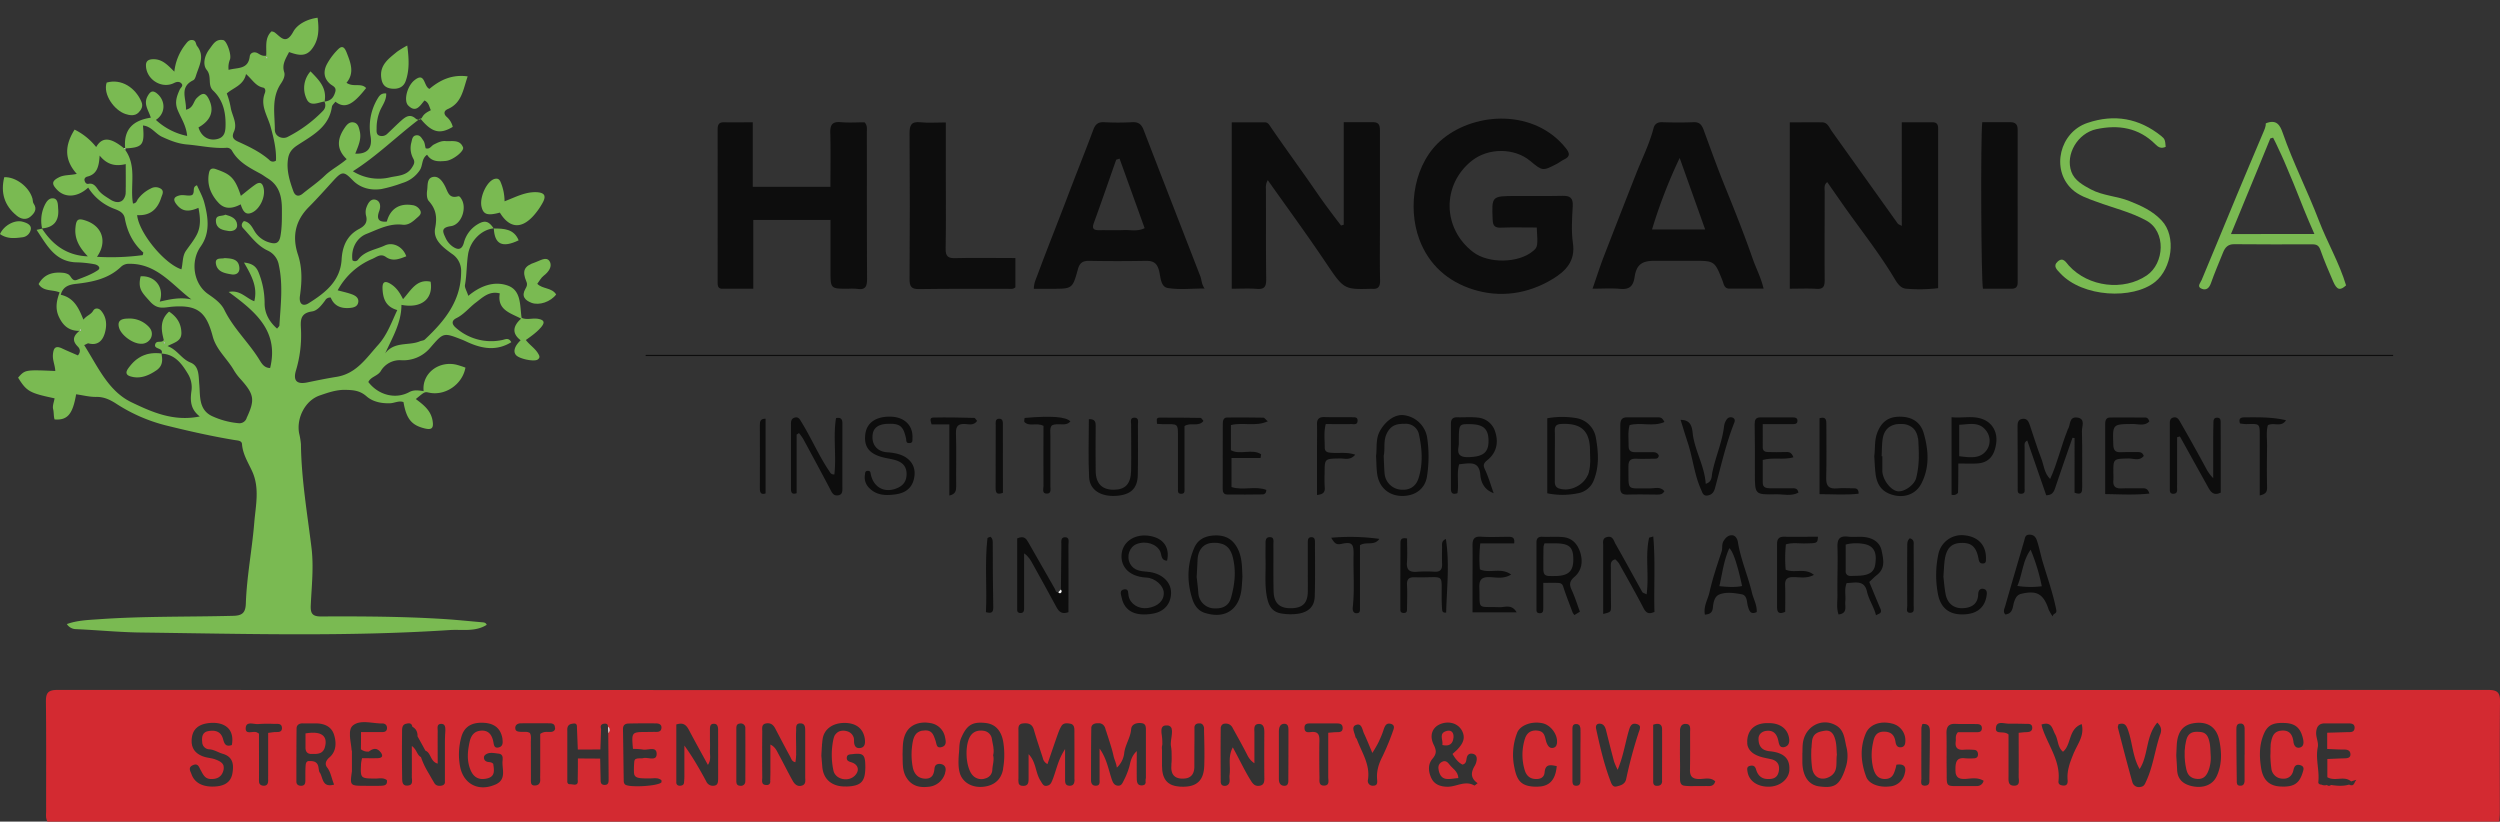 <svg xmlns="http://www.w3.org/2000/svg" id="Layer_1" data-name="Layer 1" viewBox="0 0 1366 448.94"><rect x="0" y="0" width="1366" height="448.94" fill="#333333" stroke="none"/><defs><style>.cls-1{fill:#fcfcfb;}.cls-2{fill:#d32a31;}.cls-3{fill:#7aba52;}.cls-4{fill:#f4d1d2;}.cls-5{fill:#0d0d0d;}</style></defs><path class="cls-1" d="M68.43,81.09l-.64,0h0l.69.58C68.47,81.5,68.44,81.3,68.43,81.09Z"></path><path class="cls-2" d="M1366,383.27c.06-4.92-1.5-6.29-6.42-6.29q-664.14.15-1328.28,0c-5.14,0-6.26,1.74-6.21,6.5.23,19.88.09,39.77.12,59.66,0,1.82-.4,3.72.71,5.81h1339.7c.11-2,.28-3.49.28-5C1365.92,423.73,1365.77,403.5,1366,383.27ZM127,422.52c-.83,4.93-4.41,6.82-9,7.19-6.85.54-11.62-1.76-13.36-6.68-.62-1.72-2.11-3.77.89-5,2.69-1.14,3.2,1.11,4,2.55,1.36,2.31,2.15,4.92,5.58,5.07s6-1.14,6.93-4.58a4.91,4.91,0,0,0,.13-2.37,1.46,1.46,0,0,0,0-.2,2.55,2.55,0,0,0-.11-.33,1.77,1.77,0,0,0-.16-.34c-.06-.12-.13-.23-.21-.36a4.51,4.51,0,0,0-.54-.63c-.14-.13-.29-.25-.44-.37l-.25-.19-.28-.17-.2-.13-.45-.24a18.49,18.49,0,0,0-1.94-.82c-1.9-.69-4-.8-5.93-1.39a12.77,12.77,0,0,1-3-1.33l-.16-.1a8.45,8.45,0,0,1-1.59-1.29,4.8,4.8,0,0,1-.47-.53,6.87,6.87,0,0,1-.77-1.16,4,4,0,0,1-.3-.63q-.12-.29-.21-.57a2.32,2.32,0,0,1-.13-.4,3.59,3.59,0,0,1-.12-.47c0-.14-.06-.31-.08-.46a2.83,2.83,0,0,1-.06-.42,5.7,5.7,0,0,1-.06-.58c0-.25,0-.51,0-.77a13.61,13.61,0,0,1,.09-1.53c.56-5,3.83-7.36,8.43-8.07,8-1.26,15.25,2,13.45,11.86-3.65,1.27-4.17-1.08-4.89-3.52-1.22-4.15-4.61-4.73-8.13-4.05-3.11.6-3.5,3.29-3.17,6a4,4,0,0,0,4,3.92c2.61.21,4.75,1.73,7.12,2.41C127.37,413.51,127.81,417.71,127,422.52ZM150.16,400c-1,.08-2,.25-3.63.45,0,7.13,0,14.21,0,21.28,0,.58,0,1.16,0,1.75,0,1-.05,1.89,0,2.84,0,1.78-.51,3.07-2.53,3a3.36,3.36,0,0,1-.89-.16l-.28-.09a2.17,2.17,0,0,1-.45-.24,1.49,1.49,0,0,1-.18-.17,1.7,1.7,0,0,1-.22-.24,1.52,1.52,0,0,1-.22-.34,1,1,0,0,1-.1-.24c0-.11-.07-.22-.11-.33a2.34,2.34,0,0,1,0-.3,3,3,0,0,1-.05-.43,1.62,1.62,0,0,1,0-.22,2.26,2.26,0,0,1,0-.26c.07-7.13,0-14.26,0-21.39v-4.06l-1-.6c-2-1.22-6.66,1.73-6.22-2.72.37-3.62,4.49-1.65,6.93-1.91a71.28,71.28,0,0,1,8.65-.08c1.77,0,4.15-.45,4.21,2.31C154,400.37,151.8,399.92,150.16,400Zm28.6,19.35c2.05,2.71,2.34,5.89,3.8,9.35-6.72,1.89-6-4-7.85-6.58-.59-.83-.49-2.49-.91-3.76-.84-2.5-3.05-2.52-4.87-2.53-2.05,0-1.88,2.08-2,3.54-.13,2.37-.06,4.75-.08,7.13,0,1.48-.28,2.74-2.13,2.84-1.61.08-2.78-.66-2.78-2.27,0-9.68,0-19.36.1-29,0-1.95,1.46-2.89,3.52-2.82,2.37.07,4.75,0,7.13,0,4.41.06,8.28,1.66,9.72,5.9,1.49,4.42,1.46,9.4-2.41,12.69C177.78,415.78,177.47,417.68,178.76,419.39Zm32.69-21.26c-.15,1.47-1.17,1.9-2.48,1.91l-11.63,0-.08.07c0,3.11,0,6.22-.07,9.32a6,6,0,0,0,4.37,1.27c2.21-1.74,4.35-2.25,6.34.32l.15.08c1.77,2.62.15,3.16-2,3.22-2.67.06-5.35,0-8.22,0a23.21,23.21,0,0,0-.55,2.9c-.37,8.19-.36,8.14,7.78,8.23,2.11,0,4.4-.66,6.33.86.44,2.92-1.56,3-3.47,3.09-3,.08-6.11.05-9.16,0-7.45,0-7.6-.23-6.47-7.88l0-11.2a1.65,1.65,0,0,1-.2-.46c0-.34,0-.69-.08-1-.06-.71-.17-1.43-.27-2.18-.16-1.14-.34-2.3-.45-3.43,0-.32-.06-.64-.08-.95,0-.54,0-1.06,0-1.58a3.25,3.25,0,0,1,0-.33,5.71,5.71,0,0,1,.09-.82,2.2,2.2,0,0,1,.06-.37,1.79,1.79,0,0,1,.09-.35,2.46,2.46,0,0,1,.09-.34l0-.09a4.44,4.44,0,0,1,.55-1.14c.08-.12.16-.23.25-.34s.24-.26.37-.38a1.36,1.36,0,0,1,.25-.22c4.13-3.25,10.67-.87,16.17-1C210.67,395.38,211.6,396.46,211.45,398.13Zm31.65,7.79c0,2.2,0,4.39,0,6.59s0,4.39,0,6.59c0,1.1,0,2.2,0,3.3s0,2.2,0,3.29v.52c0,.19,0,.36,0,.54a1,1,0,0,1,0,.25c0,.06,0,.13,0,.19a1.35,1.35,0,0,1,0,.29,1.55,1.55,0,0,1,0,.23.77.77,0,0,1-.06.23,1.53,1.53,0,0,1-.18.39.69.69,0,0,1-.15.21.8.8,0,0,1-.15.17,1.13,1.13,0,0,1-.27.22l-.1.06a1.75,1.75,0,0,1-.34.15l-.2.07-.33.09a5.84,5.84,0,0,1-1.6.1,2.28,2.28,0,0,1-.39-.06,3.31,3.31,0,0,1-.8-.28,1.92,1.92,0,0,1-.31-.18,3,3,0,0,1-.33-.27,3.11,3.11,0,0,1-.58-.73c-.67-1.16-1.37-2.29-2-3.43s-1.36-2.29-2-3.46a41.8,41.8,0,0,1-3.29-7.27c-2.27-1.17-2.21-4.11-5-6.08,0,6,.06,11.4,0,16.83,0,1.84.94,4.55-2.17,4.79a3.48,3.48,0,0,1-.86,0l-.26,0a3,3,0,0,1-.43-.12,2.2,2.2,0,0,1-.46-.23,1.07,1.07,0,0,1-.16-.14,2,2,0,0,1-.38-.43,1.66,1.66,0,0,1-.17-.32,3.62,3.62,0,0,1-.13-.35,4.43,4.43,0,0,1-.17-.74,18.65,18.65,0,0,1-.09-2.33c-.17-8.29-.13-16.58-.05-24.87,0-1.63,0-3.66,2.09-4.2,1.36-.35,3.17-.73,3.52,1.59a5.45,5.45,0,0,1,1.51,1.16l.18.21a2.43,2.43,0,0,1,.24.32,4.5,4.5,0,0,1,.39.67,3.65,3.65,0,0,1,.14.35,2.76,2.76,0,0,1,.15.46c.06.23.11.47.16.72s0,.28.05.42,0,.22,0,.34,0,.36,0,.56c1.46,2.63,2.9,5.26,4.35,7.89,3.16,1.2,2.53,5.9,6.69,7.07,0-6.18-.06-12,0-17.83,0-1.51-.66-3.87,1.92-3.89,2.35,0,2.25,2.14,2.26,3.81Q243.11,402.62,243.1,405.92Zm27.57,22.78c-9.24,4.12-17.63-.29-19.36-10.23a35.57,35.57,0,0,1,.73-15.61c1.58-5.94,6-8.43,13-7.83,5.54.48,8.72,3.45,9.53,8.82,0,.13,0,.26,0,.39s.05.42.06.63a5.9,5.9,0,0,1,0,1c0,.16,0,.32-.08.49h0c0,.14-.07.27-.11.41a.14.14,0,0,1,0,.06c0,.1-.09.2-.14.3a1.22,1.22,0,0,1-.2.32,2.85,2.85,0,0,1-.23.26,1.12,1.12,0,0,1-.28.25,3.42,3.42,0,0,1-.47.26,3.3,3.3,0,0,1-.56.2c-2.77.72-2.68-1.71-3.09-3.49-.78-3.45-2.6-5.9-6.52-5.67s-5.66,2.79-6.41,6.39c-1.05,5-1.52,9.85.45,14.85,1.79,4.56,5,5.89,9.21,4.87,4.66-1.11,3.69-4.82,3.32-7.94-1.13-1.25-2.47-.8-3.52-1.23a2.61,2.61,0,0,1-.85-.52.49.49,0,0,1-.13-.12,1.8,1.8,0,0,1-.36-.5,1.54,1.54,0,0,1-.08-.19l-.06-.17a2,2,0,0,1-.08-.53,1.53,1.53,0,0,1,0-.36,1.6,1.6,0,0,1,0-.21,2.11,2.11,0,0,1,.48-.88,1,1,0,0,1,.21-.21c2.09-1.74,4.9-.93,7.36-.68a2.74,2.74,0,0,1,.61.13,2,2,0,0,1,.88.51,1.29,1.29,0,0,1,.16.17,2.08,2.08,0,0,1,.33.58,1,1,0,0,1,.07.21.14.14,0,0,1,0,.06,1.59,1.59,0,0,1,.1.39.88.88,0,0,1,0,.21,1.79,1.79,0,0,1,0,.23,7.23,7.23,0,0,1-.05,1.47C274.2,420.35,277,425.85,270.67,428.7Zm32.63-30.91a1,1,0,0,1,0,.17l0,.23a1.55,1.55,0,0,1-.05.23,1.11,1.11,0,0,1-.07.22.72.72,0,0,1-.09.2,1,1,0,0,1-.1.17,1.31,1.31,0,0,1-.12.15,2,2,0,0,1-.3.28.87.87,0,0,1-.25.15,2.5,2.5,0,0,1-.83.31l-.4.08-.45,0-.23,0h-.23c-1.49,0-3.06-.31-5,1.08,0,6.71,0,13.78,0,20.87,0,1.36-.06,2.73,0,4.08.1,2.13-1,3.2-3,3.23h-.07a3.69,3.69,0,0,1-.6-.06,1.87,1.87,0,0,1-.52-.18,1,1,0,0,1-.34-.24,1.5,1.5,0,0,1-.36-.55,3,3,0,0,1-.12-.43,9.35,9.35,0,0,1-.08-1.84c0-6.79,0-13.57-.05-20.37,0-1.66.37-3.38-.49-5-1.57-1-3.31-.51-5-.64-1.41-.11-2.92-.19-3-2s1.35-2.66,3-2.67q7.89-.07,15.79,0l.47,0,.16,0a2.08,2.08,0,0,1,.36.06,1.39,1.39,0,0,1,.19.06h.05a.6.6,0,0,1,.25.1s.06,0,.1,0a1.35,1.35,0,0,1,.29.16.05.05,0,0,1,.05,0l.09.05.09.07a2.18,2.18,0,0,1,.22.21.74.74,0,0,1,.12.13l.1.15a1.31,1.31,0,0,1,.09.17.46.46,0,0,1,.07.16,2.22,2.22,0,0,1,.11.39.66.66,0,0,1,0,.21.37.37,0,0,1,0,.11ZM333.11,399a1.16,1.16,0,0,1,0,.18.64.64,0,0,1-.06.18l-.11.24a4.63,4.63,0,0,1-.42.74l-.17.24c.07,8.32.17,16.63.2,24.94,0,1.47.14,3.35-2.11,3.36-2.57,0-2.22-2-2.27-3.69-.09-3.56-.15-7.13-.23-10.69l-12.18-.08h0l0,.05c0,3.68,0,7.37-.1,11.05,0,1.34.58,3.28-1.92,3.23-.67-.1-1.32-.18-2-.26a2.67,2.67,0,0,1-.4,0l-.18,0-.19,0-.21-.07a1.09,1.09,0,0,1-.23-.14.65.65,0,0,1-.18-.15,1.57,1.57,0,0,1-.2-.3,3.82,3.82,0,0,1-.13-.36,2.34,2.34,0,0,1-.05-.3,1.53,1.53,0,0,1,0-.3c0-.22,0-.43,0-.66q0-13.59,0-27.19a1.09,1.09,0,0,1,0-.18,1.09,1.09,0,0,1,0-.18,3.15,3.15,0,0,1,0-.44,4.62,4.62,0,0,1,.16-.84,2.63,2.63,0,0,1,.53-1l.23-.23a1.19,1.19,0,0,1,.31-.23,1.55,1.55,0,0,1,.22-.12l.17-.07a2.84,2.84,0,0,1,.54-.17c1.32-.25,3.24-.85,3.11,1.77l.48,12.23,12.32-.05c.13-3.74.26-7.46.39-11.18-.45-1.46-.2-2.59,1.5-2.87,1.25-.2,2.29,0,2.26,1.66a4,4,0,0,1,.59.53,1.47,1.47,0,0,0,.1.13l0,.06a.86.86,0,0,1,.1.16.61.61,0,0,1,.09.18.88.88,0,0,1,0,.15,1.24,1.24,0,0,1,0,.16,2.11,2.11,0,0,1,0,.26A1.39,1.39,0,0,1,333.11,399Zm28.25,28.5c-1.84,2.09-18,2.95-19.84,1.11-.83-.81-.71-1.85-.73-2.85-.14-9.14-.23-18.28-.4-27.43,0-2.29,1.4-3,3.21-3,4.91-.11,9.82-.12,14.74-.07,1.59,0,3.25.5,3.08,2.52a2.82,2.82,0,0,1-.12.63,1.8,1.8,0,0,1-.08.21.91.91,0,0,1-.07.14.18.18,0,0,1,0,.08,1.43,1.43,0,0,1-.14.2.53.53,0,0,1-.12.14,1.12,1.12,0,0,1-.2.18,1.79,1.79,0,0,1-.34.22,1.73,1.73,0,0,1-.31.14,4.16,4.16,0,0,1-.81.19l-.38,0a6.87,6.87,0,0,1-.79,0c-1.53,0-3.05,0-4.58.05-8.44,0-8.44,0-7.63,9.24a35.82,35.82,0,0,1,5.31.34c2.68.59,7.5-2,7.63,2.23.13,4.49-4.74,1.81-7.34,2.47-1.42.36-3-.23-4.4.68a3,3,0,0,0-.44.9,45.91,45.91,0,0,0-.22,5.86c0,.15,0,.28,0,.43a2.52,2.52,0,0,0,.06.41q0,.17.06.3a.66.66,0,0,0,0,.15,1,1,0,0,0,.09.28,1.86,1.86,0,0,0,.1.25,2.11,2.11,0,0,0,.16.3v0l.09.12a1.43,1.43,0,0,0,.19.24,1.27,1.27,0,0,0,.25.21,2.33,2.33,0,0,0,.6.36,3,3,0,0,0,.36.13l.34.1.38.08a9.68,9.68,0,0,0,1.24.18l.81.05,1.39.05h2.63c2.12,0,4.42-.58,6.27,1C361.43,426.93,361.53,427.36,361.36,427.54Zm31-1.52c0,1.63-.28,3.18-2.31,3.33a3.89,3.89,0,0,1-4.11-2.26c-.45-.83-.9-1.66-1.34-2.49-1.82-3.3-3.7-6.59-5.74-9.86-.39-.64-.8-1.28-1.22-1.93l-1.14-1.74q-1.25-1.85-2.55-3.66c0,5.25,0,10.5,0,15.76a40.82,40.82,0,0,1-.2,4.56c-.14,1.22-1.11,1.59-2.22,1.63s-2-.56-2-1.75c0-10.65,0-21.29,0-31.71,4.13-1.38,5.66.63,7.05,3.27,3.29,6.25,6.73,12.42,10.21,18.8a4.76,4.76,0,0,0,.39-.64,2.73,2.73,0,0,0,.23-.45,2.26,2.26,0,0,0,.13-.33c0-.09.07-.18.1-.27a3.48,3.48,0,0,0,.17-.61c.46-1.94,0-3.9.1-5.77s.06-3.79,0-5.69c0-1,0-2.06,0-3.09,0-.64,0-1.29,0-1.93,0-.15,0-.31,0-.46a13.05,13.05,0,0,1,.07-1.41,3.63,3.63,0,0,1,.13-.57c0-.09.08-.19.12-.28s.09-.16.14-.24a.76.76,0,0,1,.11-.14.65.65,0,0,1,.11-.12,1.56,1.56,0,0,1,.65-.35l.3-.08.17,0a3.16,3.16,0,0,1,.54,0l.31,0,.19.05a1.08,1.08,0,0,1,.37.13,1,1,0,0,1,.23.12.71.71,0,0,1,.14.1.6.6,0,0,1,.12.11l.13.16a1.5,1.5,0,0,1,.18.24l.13.27a5.87,5.87,0,0,1,.32,2.27C392.42,408,392.4,417,392.39,426Zm14.86.92a2.32,2.32,0,0,1-2.61,2.45c-1.8,0-2.29-1-2.28-2.61,0-4.9,0-9.81,0-14.7h0c0-4.57,0-9.13,0-13.69,0-1.34,0-2.8,1.91-3a2.45,2.45,0,0,1,3,2.65C407.31,407.67,407.28,417.31,407.25,426.94ZM440,427c0,.11,0,.24-.05.35a2.33,2.33,0,0,1-1.76,1.89c-2.43.78-4-.77-5-2.52-2.72-4.82-5.14-9.8-7.79-14.66-1-1.85-1.79-3.94-4.45-5.22,0,4.89,0,9.53,0,14.11,0,1.3,0,2.58-.06,3.88,0,.12,0,.26,0,.4s0,.54,0,.81,0,.64,0,.95a3.19,3.19,0,0,1-.09.63q0,.16-.09.3a.05.05,0,0,1,0,0,1.51,1.51,0,0,1-.11.22l-.12.18a.49.49,0,0,1-.12.13.79.79,0,0,1-.15.12.76.76,0,0,1-.19.12,2,2,0,0,1-.8.23l-.19,0a2.87,2.87,0,0,1-.42,0c-2.9-.08-2.09-2.63-2.11-4.29-.09-8.32-.08-16.63,0-24.93,0-1.75-.56-4,2.16-4.43,2.35-.41,3.85.72,4.9,2.72,2.71,5.19,5.42,10.36,8.22,15.49.59,1.09.83,2.58,2.82,3,0-.09,0-.19.05-.28.07-.36.11-.7.15-1.06s.1-.89.14-1.34,0-.71.07-1.07,0-.71,0-1.07,0-.65,0-1c.08-3.77-.19-7.53,0-11.28.08-1.79-.46-4.18,2.38-4.12,2.57,0,2.58,2.28,2.58,4.15q0,12.74,0,25.44A16.79,16.79,0,0,1,440,427Zm22.42,2.73c-7.69.26-12.56-3.76-13.13-10.85-.08-1-.16-2-.25-3s-.18-2-.26-3c0-.37.05-.76.07-1.14.05-.86.09-1.71.15-2.57,0-.59.07-1.19.12-1.78,0-.37,0-.74.08-1.11s.07-.73.11-1.1.11-.95.18-1.41c.82-5.53,5.73-8.91,12.4-8.76,6.09.14,9.87,3.26,10.65,8.73.34,2.43.05,4.77-2.79,5a3.07,3.07,0,0,1-1.44-.18,2.22,2.22,0,0,1-1-.83,1,1,0,0,1-.13-.23.82.82,0,0,1-.11-.23c-.06-.12-.11-.25-.16-.38a4.61,4.61,0,0,1-.2-.87l-.06-.56c0-.22,0-.43,0-.64a2.18,2.18,0,0,1,0-.25,6.51,6.51,0,0,0-.1-1.21A4.46,4.46,0,0,0,466,402a.94.94,0,0,0-.12-.22,4.91,4.91,0,0,0-.49-.68,3.76,3.76,0,0,0-.29-.28l-.26-.24-.2-.14A4.63,4.63,0,0,0,464,400l-.45-.2a6.78,6.78,0,0,0-.9-.3,8,8,0,0,0-1-.2,6.47,6.47,0,0,0-1.81,0l-.4.07a4.53,4.53,0,0,0-1.11.37,3.27,3.27,0,0,0-.49.27,1.31,1.31,0,0,0-.24.17l-.22.17a3,3,0,0,0-.42.39,4.72,4.72,0,0,0-.37.41,5.71,5.71,0,0,0-.92,1.71,8.85,8.85,0,0,0-.28,1,40.85,40.85,0,0,0,0,17.16c1,4.77,7.83,6.37,11.47,3,3-2.79,2.29-6.26-1.64-7.49-1.46-.46-2.65-.84-2.54-2.53.13-1.88,1.71-1.78,3-1.93,6-.72,7.06.21,7.13,6.44C472.91,427.07,470.68,429.49,462.4,429.77Zm54-7.36a10.27,10.27,0,0,1-9.23,7.54c-4.83.53-9-.44-11.85-4.93-2.53-4-2-8.42-2.18-12.79.16-4.2-.13-8.42,2.18-12.32s7.22-5.83,12.92-4.79a9.58,9.58,0,0,1,8.14,7.93c.41,1.91.93,4.34-1.74,5.15-3.1.94-2.85-1.63-3.51-3.52-1-2.77-1.68-5.83-6-5.51a5.42,5.42,0,0,0-.58.06l-.28,0-.44.08-.2,0a6.22,6.22,0,0,0-1,.31l-.26.11-.22.1-.21.11c-.14.07-.27.16-.4.24a2.88,2.88,0,0,0-.35.26,2.1,2.1,0,0,0-.42.37.75.75,0,0,0-.16.15,3.73,3.73,0,0,0-.26.3.1.1,0,0,0,0,.05c-.09.1-.17.22-.26.34a4.69,4.69,0,0,0-.35.58,3.45,3.45,0,0,0-.22.43c-.08.17-.15.34-.22.53s-.15.41-.22.64-.2.73-.28,1.12a37.33,37.33,0,0,0-.12,14.17c.58,3.19,2.43,6,6.21,6.34a7,7,0,0,0,2-.06,4.21,4.21,0,0,0,.51-.12,3.57,3.57,0,0,0,.8-.34l.33-.2a1.57,1.57,0,0,0,.25-.2l.23-.2a3.17,3.17,0,0,0,.34-.39.35.35,0,0,0,.1-.12,2.45,2.45,0,0,0,.24-.38.16.16,0,0,0,0-.07,1.59,1.59,0,0,0,.16-.32,1.47,1.47,0,0,0,.14-.28c.06-.16.12-.33.17-.5a10.08,10.08,0,0,0,.41-2.28,1.75,1.75,0,0,1,.05-.33,3.31,3.31,0,0,1,.14-.6,1.39,1.39,0,0,1,.16-.35l0-.06c.06-.1.12-.21.18-.3a1.43,1.43,0,0,1,.27-.28,2.52,2.52,0,0,1,.25-.21,2,2,0,0,1,.41-.22l.27-.09.3-.07a4.34,4.34,0,0,1,.64-.06,4.5,4.5,0,0,1,.72.07,5.23,5.23,0,0,1,.74.17C517,418.44,516.94,420.62,516.36,422.41Zm31.71-2.33c-.85,5-3.79,8.29-8.6,9.46-5.51,1.34-11.15-.13-14-4.65-2.11-3.34-1.92-8.39-1.62-12.79.39-3,0-5.89,1.31-8.9,3-6.93,6-9,13.54-8.09,5.38.67,8.58,4.52,9.5,10.83A44.42,44.42,0,0,1,548.07,420.08Zm39,5.88a5.85,5.85,0,0,1-.25,1.89,1.64,1.64,0,0,1-.14.33,1.3,1.3,0,0,1-.25.39.81.81,0,0,1-.18.19.76.76,0,0,1-.21.19,2.34,2.34,0,0,1-.5.25,1.28,1.28,0,0,1-.28.07,3.1,3.1,0,0,1-1,.09c-2.46-.1-2.36-2-2.36-3.71V409.31c-4,6-4.8,11.84-7,17.12-.67,1.62-1.24,2.61-2.94,2.92a2.54,2.54,0,0,1-1.07,0,.58.58,0,0,1-.21-.07,1.16,1.16,0,0,1-.37-.18l-.16-.12a6,6,0,0,1-1.21-1.65l-.27-.44c-3.08-4.49-2.41-10.39-6.71-14.81,0,4.39,0,8.79,0,13.19,0,2.2-.07,4.2-3.07,4.13a3.77,3.77,0,0,1-.9-.12,1.71,1.71,0,0,1-.3-.09l-.25-.11-.19-.1-.13-.1a1.62,1.62,0,0,1-.31-.34,1.2,1.2,0,0,1-.22-.4,9,9,0,0,1-.17-2.78q0-12.74,0-25.48c0-2-.47-4.33,2.59-4.61,2.78-.27,4.94.28,5.84,3.47,1.48,5.17,3.22,10.26,4.87,15.37a4.82,4.82,0,0,0,2.56,3.39c1.85-5.4,3.64-10.72,5.51-16,.28-.79.58-1.59.9-2.37a19.93,19.93,0,0,1,1.12-2.27c1.14-2,3.16-1.76,5-1.41s2.18,1.93,2.18,3.54Q587.1,412.46,587.07,426Zm38.85,1.15a1,1,0,0,1,0,.17,2.2,2.2,0,0,1,0,.37,1.82,1.82,0,0,1-.07.25,1.85,1.85,0,0,1-.18.44l-.09.14a1.54,1.54,0,0,1-.54.46l-.08,0a3,3,0,0,1-1,.24c-2.69.16-2.86-2-2.89-3.86-.07-4.6,0-9.21,0-14.9-3,2.88-3.4,5.77-4,8.26a39.79,39.79,0,0,1-3.16,7.92c-.69,1.43-1.28,2.9-3.16,2.73s-2.64-1.43-3.28-3.28c-1.89-5.54-2.76-11.47-6.72-17,0,6.06,0,11.48,0,16.91,0,1.41.4,3.31-2,3.4-2,.06-2.67-1.32-2.67-3,0-9.49,0-19,.15-28.44,0-1.74,1.28-2.59,3.1-2.69a5,5,0,0,1,.67,0h.4l.17,0,.32,0,.42.1.31.1.4.19a1.13,1.13,0,0,1,.21.12l.17.11a1.33,1.33,0,0,1,.26.21,3.7,3.7,0,0,1,.28.28,4.23,4.23,0,0,1,.86,1.47c.05.13.09.27.13.4.2.62.39,1.25.6,1.88s.39,1.24.6,1.86c.3.93.6,1.86.89,2.79q.38,1.14.72,2.28c.13.41.25.83.38,1.25.33,1.1.64,2.21.9,3.32.15.55.27,1.1.39,1.65.44,2,1.46,3.68,1.76,6.24a12.71,12.71,0,0,0,4.07-8.22c.63-4.48,3.39-8.21,3.77-12.81.21-2.59,2.69-3.56,5.44-3.31s2.6,2.22,2.61,4.08c0,8.66,0,17.33,0,26C625.89,425.88,626,426.52,625.92,427.11ZM658,418.45c-.28,8.13-4.2,11.63-12.31,11.4-.47,0-.92,0-1.36-.08l-.87-.1-.55-.08-.48-.09c-.16,0-.32-.06-.46-.09a3.58,3.58,0,0,1-.56-.16l-.41-.12-.42-.14a4.62,4.62,0,0,1-.47-.19,8.27,8.27,0,0,1-1-.52l-.43-.29a4.35,4.35,0,0,1-.43-.32,4.6,4.6,0,0,1-.61-.56,2.69,2.69,0,0,1-.33-.35l-.21-.25a4.18,4.18,0,0,1-.45-.65,5.7,5.7,0,0,1-.34-.57c-.1-.2-.2-.4-.3-.62s-.19-.45-.28-.7-.23-.7-.32-1.08c-.05-.19-.1-.39-.13-.58s-.08-.4-.11-.6a3,3,0,0,1-.06-.4c0-.13,0-.27-.07-.41s0-.33,0-.49,0-.4-.05-.61c0-.49-.06-1-.07-1.52,0-2.9,0-5.78,0-8.67h0a7.24,7.24,0,0,1,0-2,3.69,3.69,0,0,0,.1-.39c0-.13.05-.27.07-.41a.88.88,0,0,0,0-.17,31.16,31.16,0,0,0-.4-5.69,11.09,11.09,0,0,1-.07-1.8.8.8,0,0,1,0-.31,3.25,3.25,0,0,1,.06-.45,2.84,2.84,0,0,1,.09-.42,2.16,2.16,0,0,1,.41-.78,1.07,1.07,0,0,1,.2-.22l.13-.11a2.1,2.1,0,0,1,.92-.4l.32-.05.26,0h.3a3.91,3.91,0,0,1,.49,0l.22,0,.21,0a2.11,2.11,0,0,1,.38.1,2.3,2.3,0,0,1,.35.15,2.82,2.82,0,0,1,.45.27,1.39,1.39,0,0,1,.21.21,2.09,2.09,0,0,1,.2.22l.06.09h0a.35.35,0,0,1,.07.12.08.08,0,0,1,0,0,2.87,2.87,0,0,1,.25.56,1.05,1.05,0,0,1,.05.19c0,.06,0,.13,0,.2s0,.28.07.42c.31,2.53-.93,6.32-.49,8.84.13.77.22,1.56.28,2.34s.08,1.5.08,2.26c0,.3,0,.62,0,.93s0,.67,0,1a.75.75,0,0,1,0,.15,4.68,4.68,0,0,1,0,.64,1.7,1.7,0,0,1,0,.22c0,1.22-.13,2.44-.17,3.64a8.28,8.28,0,0,0,.41,3.18,5.25,5.25,0,0,0,.22.55,4.62,4.62,0,0,0,1,1.33,4.38,4.38,0,0,0,.89.64,2.86,2.86,0,0,0,.43.21l.23.09.56.19.36.09.39.07a5.77,5.77,0,0,0,.86.11l.35,0c.24,0,.48,0,.74,0,4.17,0,6.1-2.43,6.13-6.45,0-4.85,0-9.69.06-14.53,0-1.61,0-3.23,0-4.84,0-.5,0-1,0-1.54a6,6,0,0,1,0-.61,1.17,1.17,0,0,1,0-.26,2.34,2.34,0,0,1,.1-.4,1.46,1.46,0,0,1,.07-.19c0-.06.06-.12.09-.19a.71.71,0,0,1,.13-.22,1,1,0,0,1,.15-.2.76.76,0,0,1,.2-.2,2.12,2.12,0,0,1,.78-.4,3.6,3.6,0,0,1,.72-.12,4.92,4.92,0,0,1,.67,0,.85.85,0,0,1,.23,0h0l.18,0h0a1.28,1.28,0,0,1,.33.11,1.94,1.94,0,0,1,.94.7.76.76,0,0,1,.11.14,1.51,1.51,0,0,1,.2.35,2.15,2.15,0,0,1,.15.38,2,2,0,0,1,.09.33,3.06,3.06,0,0,1,.1.51,2.15,2.15,0,0,1,0,.34,3.59,3.59,0,0,1,0,.47c0,.25,0,.52,0,.78C658.06,405.88,658.21,412.17,658,418.45Zm32.85,6.67c0,2-.17,3.82-2.55,4.21-2,.32-3.28-.37-4.51-2.3-3.68-5.72-6.46-11.93-10.19-18.67-2.83,5.31-1.1,10.38-1.77,15.1-.18,1.31.23,2.71-.07,4a2.52,2.52,0,0,1-2.67,1.93c-1.52,0-2.08-1-2.09-2.35-.05-9.48-.11-19,0-28.47,0-.15,0-.31,0-.47a1.8,1.8,0,0,1,0-.22.83.83,0,0,1,0-.22,3,3,0,0,1,.28-.95l.11-.22a.76.76,0,0,1,.12-.19,1.81,1.81,0,0,1,.18-.23l.23-.2a1.63,1.63,0,0,1,.34-.21,1.9,1.9,0,0,1,.38-.17.94.94,0,0,1,.24-.06l.17,0,.38-.05a4.06,4.06,0,0,1,4.1,2.39c2.76,5,5.6,10,8.14,15.07a11.07,11.07,0,0,0,3.74,4.21c0-6.17,0-11.39,0-16.62,0-1.93-.59-4.68,2.25-4.86s3.19,2.28,3.17,4.7Q690.74,412.67,690.83,425.12Zm13.11.75c0,1.71,0,3.69-2.53,3.47-2.09-.2-2.64-1.9-2.65-3.71,0-4.56,0-9.13,0-13.68h0c0-4.06,0-8.12,0-12.17,0-2,.49-4.06,2.64-4.28,2.73-.26,2.58,2.27,2.59,4C704,408.29,704,417.09,703.94,425.87Zm25.59-25.8c-1,.06-2,.17-3.8.31,0,8.31,0,16.24,0,24.15,0,1.83.92,4.63-2.21,4.72s-2.55-2.68-2.58-4.55c-.08-3.63-.11-7.26-.11-10.88,0-3,0-5.94.08-8.92.07-3.2-.53-5.32-4.4-4.92-1.58.16-3.66.53-3.75-2.09-.12-2.86,2-2.59,3.89-2.61,4.23,0,8.46,0,12.69,0,1.89,0,4.13-.23,4.27,2.35C733.74,400.44,731.33,400,729.53,400.07Zm31.35,0a134.51,134.51,0,0,1-5.4,13c-2.06,4-3.41,8-3.07,12.52.11,1.55.52,3.74-2.15,3.71a2.62,2.62,0,0,1-2.82-3.32c1.27-8.28-3.43-14.89-6.07-22.07-.18-.47-.71-.83-.79-1.29-.41-2.2-2.37-5.33.07-6.41,3.42-1.5,3.64,2.46,4.62,4.55,1.54,3.29,2.88,6.68,4.56,10.64q1.38-2.14,2.51-4.23c.15-.27.31-.55.45-.82l.51-1,.33-.68a.41.41,0,0,0,0-.09c.2-.41.38-.82.57-1.23.48-1.07.92-2.14,1.3-3.23.2-.54.38-1.09.55-1.64.08-.22.16-.45.24-.65s.16-.41.24-.59a4.35,4.35,0,0,1,.29-.53,2.38,2.38,0,0,1,.41-.56.85.85,0,0,1,.19-.19,1.34,1.34,0,0,1,.43-.32l.2-.11.17-.06.28-.07h.06a1.38,1.38,0,0,1,.5,0,2.22,2.22,0,0,1,.37,0l.43.09C762.61,396.21,761.5,398.42,760.88,400.06Zm44.68,29.14c-5-2.94-9.72.68-14.57.66-3.86,0-7.24-1.15-8.92-4.7s-2-7.52.63-10.61c2.3-2.67,2.17-4.56.69-7.56-2.55-5.16-.8-9.65,3.74-11.42,5-1.95,10.14-.06,12,4.36,1.61,3.72-.08,6.52-2.42,9.13-.88,1-1.94,1.84-3.07,2.9,1.64,2.77,3.17,4.68,5.44,5.8,2.06-.47,2-2.11,2.31-3.6.34-1.8,1.49-2.69,3.3-2.3s2.4,1.79,2.13,3.5a8,8,0,0,1-.92,2.85c-2.16,3.53-2.72,6.82,1.46,9.72C806.54,428.54,805.78,429.33,805.56,429.2Zm45.2-23.76a4.69,4.69,0,0,1-.06.54,1,1,0,0,0,0,.17,3.6,3.6,0,0,1-.32,1,.59.59,0,0,0,0,.08l0,.1a2,2,0,0,1-.23.34l-.18.21a1.88,1.88,0,0,1-.3.27l-.18.12a2.6,2.6,0,0,1-1.23.4c-1.61.14-2.47-1.05-3.16-2.68-1-2.44-.7-6-4.37-6.69s-6.4.74-7.53,4.35a29.09,29.09,0,0,0-.14,17.06c.75,2.57,2.38,4.73,5.74,4.92,2.89.18,4.91-.86,5.14-3.56.42-4.79,3.18-4.18,6.65-3.46-.05.49-.1.95-.17,1.4s-.15.89-.24,1.31-.14.62-.21.92a11.79,11.79,0,0,1-.4,1.27c0,.13-.09.27-.14.39s-.22.51-.33.75a6.7,6.7,0,0,1-.37.7l-.19.32a8.25,8.25,0,0,1-1.34,1.67l-.29.26a7.49,7.49,0,0,1-1.56,1.05l-.45.23c-.12.06-.26.11-.39.16l-.57.2c-.12,0-.24.09-.37.12-.28.08-.58.15-.88.21s-.63.11-.95.15l-.33,0a14.59,14.59,0,0,1-1.65.11c-9.17.11-11.06-3.91-12.43-11a33.23,33.23,0,0,1,1.63-18.47c1.62-4.18,8.23-6.58,14.21-5.1C847.36,396.34,851,401.21,850.76,405.44ZM863.55,413h0c0,4.4,0,8.82,0,13.23,0,1.63-.21,3.19-2.37,3.09l-.21,0a1.18,1.18,0,0,1-.21,0,2,2,0,0,1-.35-.09,1,1,0,0,1-.29-.13l-.07,0a1,1,0,0,1-.33-.3.7.7,0,0,1-.13-.17.35.35,0,0,1-.08-.13.6.6,0,0,1-.08-.2,1.8,1.8,0,0,1-.14-.41c0-.12,0-.24-.07-.37a9.05,9.05,0,0,1-.05-1c0-9.34,0-18.67,0-28,0-1.32.09-2.94,2-2.89a2.09,2.09,0,0,1,2,1,4.72,4.72,0,0,1,.43,2.22c0,1.59,0,3.17,0,4.75C863.56,406.62,863.55,409.78,863.55,413Zm31.63-12.19a242.08,242.08,0,0,0-6.65,24.92c-.62,2.87-3.14,3.47-5.28,4s-2.8-1.65-3.36-3.12c-3.48-9.18-5.66-18.71-7.75-28.27-.33-1.53,0-2.91,1.81-2.92,2.22,0,3.1,1.63,3.59,3.59,1.41,5.66,2.84,11.32,4.35,17a40.28,40.28,0,0,0,2,4.62c.15-.35.29-.71.42-1.06s.28-.71.4-1.06c.19-.52.38-1.05.55-1.57.11-.31.22-.63.31-.94.41-1.23.76-2.44,1.09-3.64s.69-2.65,1-3.94c.37-1.51.72-3,1.08-4.48s.73-2.94,1.15-4.38c.67-2.27,1.32-4.66,4.16-4a3.25,3.25,0,0,1,1.67.81,1.45,1.45,0,0,1,.34.55,1,1,0,0,1,0,.16.07.07,0,0,1,0,.05,3.93,3.93,0,0,1-.33,2.08C895.59,399.69,895.34,400.26,895.18,400.77Zm13,25.86c0,1.9-1,2.75-2.88,2.71-1.49,0-2-.88-2-2.28,0-10.43,0-20.86,0-31.1,3.08-1.13,4.82-.27,4.86,2.31C908.22,407.72,908.15,417.18,908.14,426.63Zm23.69,2.84c-2.45,0-4.46,0-6.14,0a36.24,36.24,0,0,1-5-.14,1.33,1.33,0,0,1-.3-.06l-.2,0-.33-.08-.24-.08-.26-.11-.14-.07-.19-.11a2.61,2.61,0,0,1-.3-.27,1.5,1.5,0,0,1-.2-.24,2.4,2.4,0,0,1-.16-.27,1.86,1.86,0,0,1-.17-.41,2.17,2.17,0,0,1-.07-.24,1.29,1.29,0,0,1-.06-.21,7.26,7.26,0,0,1-.15-1.26c0-.11,0-.24,0-.36-.08-2,.1-5,0-9.48-.1-5.26,0-10.52,0-15.78,0-.25,0-.49,0-.74s0-.23,0-.35,0-.36,0-.54a5.35,5.35,0,0,1,.18-.92q.06-.21.12-.39c0-.09.07-.18.11-.27a.76.76,0,0,1,.09-.18,2.32,2.32,0,0,1,.35-.53,2,2,0,0,1,.25-.25,1.31,1.31,0,0,1,.31-.23,1.83,1.83,0,0,1,.34-.18l.45-.15a1.72,1.72,0,0,1,.34-.06,3.36,3.36,0,0,1,.56,0c3,0,2.4,2.74,2.41,4.66,0,6.79.07,13.58-.07,20.36-.08,3.7,1.41,5.1,5.14,5.09,2.85,0,6.07-1.14,8.66,1.27C936.38,430,933.9,429.5,931.83,429.47Zm45.86-8.73c-.35,5-5.13,8.93-11.07,9.07-6.33.13-11-3.11-11.8-8.1-.2-1.35-.58-2.82,1.31-3.28,1.68-.4,2.78,0,3.36,2,.84,2.89,2.64,5,6,5.17s5.76-.64,6.4-4.23-.81-5.9-4.48-6.65c-1.66-.35-3.33-.66-4.95-1.11-.62-.18-1.2-.37-1.75-.58l-.22-.09-.59-.25-.3-.14-.63-.32a6.45,6.45,0,0,1-.68-.41,7.92,7.92,0,0,1-1.24-.94,6.38,6.38,0,0,1-.52-.52,4.13,4.13,0,0,1-.47-.55,6.68,6.68,0,0,1-.8-1.3c-.08-.18-.15-.36-.22-.54a5.66,5.66,0,0,1-.2-.58,1.38,1.38,0,0,1-.06-.26.19.19,0,0,1,0-.08c0-.17-.08-.36-.11-.54a2,2,0,0,1,0-.27c0-.15,0-.3,0-.47a10.51,10.51,0,0,1,.07-2.15c.7-5.26,4.31-8.29,10.21-8.55.5,0,1,0,1.52,0,5.69,0,9.71,2.67,10.86,7.31a7.86,7.86,0,0,1,.24,2.86,5.55,5.55,0,0,1-.17.73l-.09.26a3.06,3.06,0,0,1-.26.51,2.61,2.61,0,0,1-.19.27l-.19.21a3.31,3.31,0,0,1-.34.3,1.06,1.06,0,0,1-.26.17,2.43,2.43,0,0,1-.35.2l-.23.1-.53.16a2.8,2.8,0,0,1-1.49,0,1,1,0,0,1-.27-.11l-.23-.14a1.3,1.3,0,0,1-.22-.19,2,2,0,0,1-.18-.21,2.29,2.29,0,0,1-.3-.51,8.25,8.25,0,0,1-.5-1.61c0-.21-.09-.42-.13-.64s-.07-.29-.1-.43c-.72-3.1-2.51-5.52-6.38-5a5.1,5.1,0,0,0-3.28,1.49c-.1.1-.18.2-.27.3a4.09,4.09,0,0,0-.29.48c-.07.12-.13.25-.19.38a1.8,1.8,0,0,0-.12.35,3,3,0,0,0-.17.68,2.91,2.91,0,0,0,0,.31,6.12,6.12,0,0,0,0,1.14c.25,3.53,2.09,5.61,6.06,6C974.78,411.22,978.11,414.6,977.69,420.74Zm30.36-.19c-3,8.45-5.74,10.24-14.17,9.08-5.56-.76-8.83-5.33-9.11-12.8,0-1.36,0-2.72,0-5.23.17-1.69-.12-4.53.63-7.41,2.13-8.17,10.87-12.08,18.06-7.69,4.41,2.7,4.38,7.82,5.48,12A20.29,20.29,0,0,1,1008.05,420.55Zm15.54-.57c.89,3.16,2.57,5.83,6.7,5.6,3.77-.2,4.54-2.92,5.39-5.7.2-.62.31-1.26.49-2.08,4.65-.73,5.41,1.58,4.55,4.75a9,9,0,0,1-8.26,7.12c-5.77.68-11.31-1.33-12.79-5.23-2.94-7.8-3.57-15.81-.27-23.68,2.08-5,8.09-7.08,14.45-5.43a9.38,9.38,0,0,1,7.2,9.27c0,1.87-.36,3.54-2.53,3.68-1.87.14-2.59-1.2-2.85-2.9-.54-3.6-2.22-5.63-6.3-5.64-4.43,0-5.42,3-6,6.13A30.58,30.58,0,0,0,1023.59,420Zm28.32,9.29a2.77,2.77,0,0,1-1.31-.23l-.08,0a.2.2,0,0,1-.08,0,.88.88,0,0,1-.24-.19,1.07,1.07,0,0,1-.14-.16,1.37,1.37,0,0,1-.27-.57,2.2,2.2,0,0,1-.06-.37,6.32,6.32,0,0,1,0-1.37c0-.27.06-.54.08-.8s0-.29,0-.43c-.09-9.14,0-18.28,0-27.42a10.7,10.7,0,0,1,.56-2.17c3.69-.31,4.09,1.88,4.08,4.19,0,8.46-.14,16.92-.27,25.38C1054.22,426.83,1054.66,429.23,1051.91,429.27Zm28,.21c-2.21,0-4.42,0-6.63,0-10.88-.11-9.48,1.24-9.67-9.42-.11-6.45.07-12.91-.09-19.35-.08-3.61,1.11-5.42,5-5.23s7.81,0,11.71.12c1.42,0,2.71.52,2.63,2.37s-1.4,2.07-2.85,2.07H1069.8c-1.62,1.85-1,3.45-1.17,4.91-.54,3.58,1,5,4.56,4.65a37.32,37.32,0,0,1,5.59.1c1.46.1,2,1.21,2,2.49,0,1.44-.86,2.11-2.28,2.12a35,35,0,0,1-4.58,0c-4.31-.55-5.4,1.32-5.46,5.49,0,.26,0,.49,0,.72s0,.28,0,.4,0,.5.06.74,0,.27,0,.4a4.63,4.63,0,0,0,.78,2.11,1.83,1.83,0,0,0,.13.16,3.07,3.07,0,0,0,.25.26,1.76,1.76,0,0,0,.34.27,1.2,1.2,0,0,0,.27.16l.19.09.18.09.28.1.29.08.33.07.32.05.55.05a14.67,14.67,0,0,0,1.73,0c3.09-.23,6.4-.92,9.68,1A3.65,3.65,0,0,1,1079.88,429.48ZM1107,400.06c-1.15,0-2.3.2-4,.34,0,8.07.06,16,0,23.9,0,2,1,5-2.48,5s-3.06-2.88-3.06-5.25V401.34c-2.66-2.45-7.52.59-6.84-4,.53-3.52,4.41-1.92,7-1.93,3,0,6.08,0,9.12.12,1.65,0,3.73-.29,3.68,2.25C1110.32,399.86,1108.64,400,1107,400.06Zm26.35,10.82c-.22.5-.42,1-.63,1.51-.14.34-.27.68-.4,1l0,0c-.19.45-.36.9-.52,1.35-.11.28-.21.55-.31.82s-.19.55-.29.82c-.19.54-.36,1.09-.52,1.65-.09.3-.18.63-.25.94,0,.14-.07.27-.1.4-.07.29-.15.58-.2.87s-.13.68-.19,1-.1.7-.14,1.05-.1.92-.12,1.39,0,.66,0,1c0,.51,0,1,.07,1.54.13,1.67-.24,3.18-2.41,3-1.39-.13-2.8-.54-2.59-2.41,1.22-10.75-5.4-19.11-8.64-28.5-.22-.61-.34-1.25-.64-2.43,5.72-1.87,5.83,2.4,7.5,5.38s1.22,7.09,4.26,9.48c4.69-3.85,2.79-12.43,10.21-15.09C1139,401.89,1135.31,406.31,1133.39,410.88Zm46.89-9.36c-2.78,8.27-3.77,17.07-7.46,25.11-.87,1.87-1.15,3.11-3.46,3.39a3.68,3.68,0,0,1-4.22-2.75c-2.8-9.87-5.33-19.81-7.91-29.74-.11-.43.19-1,.35-1.78,3.44-1.15,4.36.73,5.25,3.28,2.44,6.91,2.46,14.51,6.3,21.17,4.87-7.5,3.25-17.91,9.65-25.37C1181.62,397.61,1180.88,399.78,1180.28,401.52Zm30.78,22.93c-2.09,4.34-7.14,6.42-13.18,5.13-4.67-1-8-3.51-8.26-8.84-.12-2.72-.32-5.42-.47-8,.1-2,.16-3.88.27-5.74.44-7.36,3.56-11.14,9.85-11.93,6.94-.89,11.87,2.12,13.39,9.43C1214,411.15,1214.15,418,1211.06,424.45Zm15.41-12.05h0v13.77c0,.21,0,.42,0,.62a4,4,0,0,1-.07.59l-.09.36a1.9,1.9,0,0,1-.12.36,1,1,0,0,1-.07.15,2.14,2.14,0,0,1-.17.3,1.34,1.34,0,0,1-.2.21.75.75,0,0,1-.16.15,1.12,1.12,0,0,1-.28.18,1.71,1.71,0,0,1-.48.18.32.32,0,0,0-.09,0l-.23,0a2.9,2.9,0,0,1-.43,0,2.86,2.86,0,0,1-.53,0,.73.73,0,0,1-.24-.07.6.6,0,0,1-.22-.09l-.16-.08a.94.94,0,0,1-.19-.14.57.57,0,0,1-.15-.16,2.68,2.68,0,0,1-.18-.33l0-.07a3,3,0,0,1-.13-.45,5.23,5.23,0,0,1-.07-.68,2.72,2.72,0,0,1,0-.28c0-.18,0-.37,0-.55-.11-9.17-.22-18.35-.21-27.52,0-1.41-.05-3.47,2.08-3.47a1.83,1.83,0,0,1,.33,0h.2l.24,0a.85.85,0,0,1,.24.09.92.92,0,0,1,.24.1,1,1,0,0,1,.18.1.83.83,0,0,1,.16.12l.2.21a1.64,1.64,0,0,1,.31.49,2.48,2.48,0,0,1,.2.56l.06.23c0,.07,0,.14,0,.23a3.86,3.86,0,0,1,.06.49c0,.33,0,.67,0,1C1226.49,403.56,1226.47,408,1226.47,412.4ZM1258,422.66c-1.86,5.59-4.91,7.43-11.82,7.1-6-.27-9.6-3.3-10.7-10.07-.9-5.67-1.11-11.47.88-17.12,2.16-6.13,5-7.94,12.53-7.5,5.52.32,8.28,3,9.51,8.75.44,2.09.37,4.06-1.75,4.65a2.75,2.75,0,0,1-1.44,0,.87.87,0,0,1-.26-.08,2.06,2.06,0,0,1-.55-.33l-.16-.15a2.69,2.69,0,0,1-.27-.32,1,1,0,0,1-.15-.21,1.71,1.71,0,0,1-.13-.23,1.51,1.51,0,0,1-.09-.18l-.09-.19a4.27,4.27,0,0,1-.21-.6c0-.15-.08-.31-.11-.48a2,2,0,0,1-.05-.24c0-.08,0-.17,0-.26-.54-3.77-2.12-6.36-6.55-6l-.58.07a5.65,5.65,0,0,0-1.55.42l-.43.2a2.65,2.65,0,0,0-.4.24,5.74,5.74,0,0,0-.47.35c-.11.1-.21.21-.3.31l-.18.18a1.56,1.56,0,0,0-.16.2c-.1.13-.2.26-.29.4s-.2.33-.28.5a11,11,0,0,0-.93,2.9c-.09.42-.16.85-.22,1.27,0,.24-.07.47-.1.71a2,2,0,0,0,0,.23l0,.28c0,.54-.07,1.1-.09,1.67,0,.34,0,.67,0,1,0,.84,0,1.7-.08,2.64a64,64,0,0,0,.54,7.17,6.21,6.21,0,0,0,5.8,5.5c3.37.36,5.57-1.43,6.25-4.6.49-2.32,1.5-3.4,3.78-2.76C1259.54,418.9,1258.55,420.88,1258,422.66Zm28.55,5.08a2.79,2.79,0,0,1-.26.45l-.13.21c-.11.12-.2.23-.31.33a.74.74,0,0,1-.2.16l-.21.11h0l-.24.07a1.85,1.85,0,0,1-.41,0h-.11l-.13,0a3.67,3.67,0,0,1-1-.37c-3.29,1-6.61.68-9.92.2a1.49,1.49,0,0,1-2.18,0,3.94,3.94,0,0,1-3-.19c-1,0-1.82-.52-1.72-1.41.71-6.34-1.61-12.58-.3-19,.56-2.74-1.14-5.49-.86-8.43s1.63-4.63,4.75-4.61c4,0,8.11,0,12.16,0,1.84,0,4.21-.11,4.07,2.52s-2.51,2.22-4.34,2.27c-3.54.12-7.08.21-10.63.31l0,8.87c3.17.13,6.35.33,9.52.33,1.82,0,3.06.71,3.18,2.43.13,2-1.43,2.32-3.09,2.36-3.19.08-6.36.25-9.53.37v9.94c4.18,2.51,9.19-1,13,2.31l2.8-.9c0,.1-.1.2-.14.3C1286.94,426.87,1286.73,427.34,1286.51,427.74Z"></path><path class="cls-3" d="M23,124.84l0,0h0ZM229.65,64.69l-1,.74A1.94,1.94,0,0,0,229.9,65C229.82,64.88,229.73,64.79,229.65,64.69Zm15.07-5.12c7.69-3.33,8.34-10.72,10.81-17.83-8.68-1.19-15.23,2.07-20.88,6.83-3.32-1.37-2.2-9.63-8.3-4.64C222.41,47.16,220.51,55,223,57.59c4.35,4.43,6.58,0,8.94-2.69,2.46,1.18,2.53,3.4,3.48,5.31-1.83.93-3.62,1.86-4.64,3.69a3.74,3.74,0,0,1-.9,1.09c6.16,7.49,10.54,8.51,17.51,4.33a10.44,10.44,0,0,0-3.24-5.39C242.59,62.6,242.13,60.69,244.72,59.57Zm25,65.22,0,0,.07-.06Zm25.82,54.14c2.29-2.65,2-4.12-1.66-4.74-3-.49-6.06.78-8.88-.54-1-6.75-.08-15-7.66-17.65-7.33-2.56-14.88.14-21.45,5.65-.91-2.79-2.08-4.49-1.83-5.94,1-5.54.85-11.18,1.68-16.67,1.17-7.62,7.49-13.65,14-14.25-2.83-4.19-5-4.61-9.15-2a16.52,16.52,0,0,0-7.17,10c-1.19,4.06-3.51,3.7-6.1,1.91a11.53,11.53,0,0,1-3.82-4.63c-1.54-3.28-2.79-5.7,2.83-6.49,5.79-.8,8.92-9.79,5.82-14.82-.47-.74-1-1.71-1.87-1.49-5.08,1.43-5.55-2.51-7.15-5.6-1.3-2.51-3.36-5.55-6.43-5-3.57.61-2.91,4.57-3.3,7.25-.29,1.91-.26,4.62.86,5.88,4,4.46,4.68,8.82,3.5,14.84-1.26,6.5,4.41,10.58,9.2,14.07a11.08,11.08,0,0,1,5,9.81c0,15.9-9.07,26.91-19.83,37-.66.61-1.88.59-2.79,1-6,2.51-13.82-.12-18.87,6.56,4-8.77,8.89-16.82,8.88-26.5,10.92,2.1,17.49-3.3,15.94-12.66-7.69-1.66-10.78,4.83-15.07,9.53-1.86-3.76-3.73-6.39-6.71-8.27-3.68-2.29-4.65-.64-4.49,2.71.25,5.17,1.67,9.73,8.06,11.53-3.19,6.8-5.52,13.55-10.48,19.07-6.5,7.23-11.93,15.69-22.67,17.41-5.36.86-10.67,1.94-16,3.05-5.69,1.18-7.88-.85-6.22-6.52a66.59,66.59,0,0,0,2.76-22.1c-.24-4.91-.8-9.2,6.08-10.17,2.88-.41,5.23-3.46,7.1-6a3,3,0,0,1,3.08-1.55c1.76,4.46,5.42,6,10.05,5.68,2.26-.16,4.7-.62,5-3.37.23-2.41-1.85-3.52-3.78-4.21-2.33-.82-4.76-1.34-7.5-2.08a38.44,38.44,0,0,1,19-17.2c2.38-1.05,4.52-3,7.27-1.08,3.89,2.76,7.5,1.1,11.22-.31-1.8-5.21-7.21-8-11.69-5.93-4.95,2.34-10.88,2.88-14.58,7.67a2.12,2.12,0,0,1-3.14.41c-.88-6,2.06-12.18,7.73-14.41,6.29-2.46,12.44-5.85,19.64-5,3.18.37,5.46-1.58,7.61-3.51,1.2-1.08,3-2.23,2.1-4.2a5.59,5.59,0,0,0-4.42-3c-7-1.11-12,2-13.88,9-4.6.44-5.71-1.62-4.16-5.72,1-2.68.6-5.61-2.13-6.25s-4.2,2.28-5,4.72a7.9,7.9,0,0,0-.06,4c1,3.69-.75,5.68-3.78,7.27-6.64,3.5-9.16,9.52-9.56,16.58-.68,12-9.06,18.37-18,24-3.34,2.1-5.37.18-4.8-3.85,1.09-7.63,1.41-15.21-1.07-22.68-3.27-9.88-1.5-18.57,6-26.08,4.62-4.65,9-9.57,13.4-14.41,4.71-5.13,5.71-5.11,10.46-.22,4.31,4.46,10.11,5.7,15.74,4.86A76.38,76.38,0,0,0,219.85,100a17.28,17.28,0,0,0,9.52-7c1.79-2.65.84-6.28,4-8.46,2.46,4,6.4,3.74,10.3,3.38,3.72-.36,10.15-5.36,9.33-7.43-1.8-4.52-6.21-3.1-9.73-3.42C241,76.93,239,78,237,79c-1.4.76-2.25,2.79-4.43,2-.39-1.41-.44-3.1-1.27-4.23s-1.66-3.11-3.83-2.84-2.28,2.26-2.68,3.82a11.84,11.84,0,0,0,1,8.87c1.11,2,.4,3.24-.74,5-2.9,4.53-7.78,4.34-12,5.3a26.57,26.57,0,0,1-20.24-3.34c13-8.21,23.84-19,35.87-28.14a2.82,2.82,0,0,1-1.68-.75c-3-2.56-5.37-.9-7.61,1.07-2.65,2.35-5.15,4.89-7.73,7.3a4.25,4.25,0,0,1-4.24,1.1c-1.89-.59-1.67-2.42-1.64-3.87a24.85,24.85,0,0,1,1.88-9.85c1.29-2.9,3.55-5.73,3.36-9.38-2.43-.2-3.48.81-4.59,2.64a30,30,0,0,0-3.91,21c1,6.4-1.94,9.57-8.4,9.25,1.56-4,3.49-7.89,2.46-12.21-.45-1.88-.86-4.27-3.17-4.81-2.52-.58-4,1.26-5.26,3.18-3.87,5.78-4.46,11.42,1.28,16.84-4,3.48-8.41,5.63-11.92,9-3.72,3.61-8.07,6.56-12.1,9.84-2.42,2-4.25,1.16-5.15-1.38-2-5.57-3.76-11.22-2.93-17.31.47-3.45,1.91-5.58,5.13-7.71,8-5.28,17.28-9.79,18.88-21,.14-1,1.26-1.88,1.94-2.83,5.57,4.48,10.25.8,16.77-7.45-2.76-3-6.94-.26-10.73-2.88,4.49-5.39,2.3-10.85.08-16.52-1.11-2.79-2.33-4.05-4.56-1.87a34.76,34.76,0,0,0-6.09,8c-2.13,3.87-2,7.88,1.62,11,1.48,1.28,3.68,1.7,2.76,4.6s-2.29,4.61-5.77,5.06c1.38-7.56-3.13-11.8-7.69-16.51a13.72,13.72,0,0,0-2.23,14.87c1.9,4.67,6.24,2.21,9.78,1.59a4.24,4.24,0,0,1-.58,4.93,71.89,71.89,0,0,1-19.74,14.55c-2.44,1.15-6.73-.11-6.73-4.09,0-8.47-2-17.29,3.31-25.16,1.2-1.77,2.46-4.16,1.81-6.23-1.38-4.32.86-7.43,2.65-11,4.27,1.45,8.68,2.93,12.16-1.28,4.31-5.24,4.26-11.31,3.43-17.48-5.89.78-11.11,3.66-13.25,7.59-4.19,7.68-6.94,2.71-10.44.28a4.71,4.71,0,0,0-1.5-.41c-3.89,3.75-2.58,8.7-2.89,13.27-1.92.36-3.19-.49-4.49-1.26-2.14-1.24-4.28-.25-4.49,1.62-.85,7.39-6.79,6-11.56,7.41a11.25,11.25,0,0,1,.73-5.65c1-2.59-1.74-10.26-3.62-10.62-4.1-.77-5.51,2.19-7.64,5-2.88,3.83-3.63,8.55-1.43,11.27,3,3.67.27,8.24,3.52,11.33,5.13,4.88,6.75,11.12,6.78,18,0,4-.19,7.68-5.06,8.57-4.57.84-8.33-1.76-9.73-6.47,6.84-3.86,8.77-9.12,5.69-15.4-1.85-3.81-3.57-3.68-6.66-.62-1.88,1.88-1.8,5.49-5.88,6.33.34-5.94-3.86-12.27,4-16.1.75-.35,1.21-1.62,1.5-2.57,1.6-5.27,5-10.43.6-16.08-.81-1-.48-3-2.45-3.29s-2.85,1-4,2.45a29.15,29.15,0,0,0-6,14.81c-3.53-3.48-6.52-6.92-11.61-6.8-2.52.06-4,1-3.89,3.53.2,7.61,8.6,12.83,15.29,9.5,1.55-.77,3-1,4.14.29s-.53,2.21-1,3.33c-1.56,3.5-2.87,6.81-1.13,11.08s4.69,8.44,5.2,14.2a35.54,35.54,0,0,1-17.09-8.77c5.24-3.38,5.48-10.15.9-14.18-2.53-2.23-3.91-1.52-5.43,1.23-2.44,4.43.7,7.93,1.75,11.75-9.57,1.43-15,6.26-14,16.78,9.67-.45,10.65-2,9.73-12.51,4.53.39,6.79,4.51,10.46,6.2,4.49,2.07,8.75,3.76,13.69,4.17,7.08.59,14.06,2.24,21.24,1.82a3.23,3.23,0,0,1,3.34,1.74c3.53,6.18,9.67,9.26,15.6,12.47,1.34.75,2.51,1.68,3.79,2.45,6.44,3.93,7.8,10.14,7.79,17,0,4.93.09,9.84-.83,14.73-.68,3.6-2.44,4.35-5.8,3.38a13.84,13.84,0,0,1-8.53-6.59c-1.33-2.26-2.66-4.71-5.61-5.14-1.48,1.36-1.43,2.8-.47,3.81,4.15,4.41,7.71,9.58,13.37,12.24a10.71,10.71,0,0,1,6.2,8c2.4,11,.95,22,.31,33,0,.4-.55.77-1.27,1.71-4.36-3.82-6.84-8.44-6.82-13.91a45,45,0,0,0-3.26-16.74c-1.18-3-3.14-5-8-5.46,4.11,7.09,7.57,13.32,5.63,21.13-4.48-1.57-7.64-6.36-14-5.06,14.39,10.6,27.61,21.22,22.65,41.54-3.39,0-4.77-2.73-6.07-4.82-5.8-9.3-14-16.86-18.9-26.85-1.86-3.83-5.5-6.34-9-8.78-8-5.64-9.67-17.94-4-25.89,5.29-7.44,4.17-15.8,2-24-.87-3.28-2.61-6.32-4-9.49-2.92,1-.86,3.6-2.57,5.27-2,.92-4.55-.33-7,.28-2.88.73-3.73,2.06-1.77,4.69,3,3.9,6.21,4.63,12.14,2.09,1,5.1,1.47,10-.91,14.67-1.6,3.12-3.9,5.9-5.92,8.81s-1.6,6.75-2.48,10.11c-9.32-3-23.28-20-24.18-29.62C82,118,86.08,114.34,88.09,108c.49-1.53,1.68-3.37,0-4.73a5.26,5.26,0,0,0-5.79-.22,18.73,18.73,0,0,0-6.93,5.73c-.59.83-.79,2.33-2.71,2.42-1.75-10,2.51-20.78-4.85-30.11h0c-6.88-5.67-11.81-6.8-15.26-.74a34.59,34.59,0,0,0-11.79-9.53c-5.25,8.3-5.94,16.32,1.2,24.19C38,95.89,35,95.4,32,97c-4,2.06-3.52,3.78-1,6.5,4.37,4.76,11.3,4.45,17.19-1A28.77,28.77,0,0,0,62.8,114.23c2.23.87,4.85,2,5.38,5,1.34,7.34,4.43,13.71,10.08,18.73.12.12-.11.63-.27,1.44a130.69,130.69,0,0,1-25,.92c5.73-8.13,3-16.61-5.93-19.71-4.44-1.54-5.4-.79-5.83,3.76-.64,6.47,2.46,11.19,6.75,15.7-11.22-.41-19.13-6.08-25-15.14l-3,.67c5.8,8.62,10.24,17.75,22.46,17.76a61.85,61.85,0,0,1,9.07,1c1.86.28,3.88,1.92,2,3.24-3.42,2.36-7.54,3.77-11.47,5.31-2.69,1.06-3.08-2.09-4.7-3a7.45,7.45,0,0,0-2.87-.84c-5.57-.55-10.36.68-13.37,6.12,2.57,4.24,7.54,2.9,11.47,4.58-1.73,4.56-2.48,8.94-.36,13.41s5.21,7.66,11.2,7.62c-4,3.2-3.67,5.79-.85,8.62,1.2,1.2,1.62,2.92,0,4.77-2.86-1.25-5.79-2.46-8.65-3.81-3.79-1.8-4.72,0-5,3.47-.21,3.05,1.19,5.84,1.3,8.86C13.74,202,13.74,202,9.89,206.35c4.65,7.5,6.24,8.41,19.93,11.3-.32,2-1.24,4.11-.79,5.9s.22,3.89.79,5.64c7,.53,9.9-2.77,11.78-13.75,3.62.51,7.28,1.49,10.92,1.43,4.33-.07,7.66,1.55,11.17,3.83a90.07,90.07,0,0,0,27.72,11.93c12.14,3,24.35,5.75,36.7,7.8,1.69.27,4,.26,4.12,2.24.42,5.61,3.42,10.12,5.62,15,4.12,9.15,1.83,18.73,1.07,28.05-1.2,14.7-4.09,29.26-4.59,44-.18,5.17-2,6.65-6.93,6.77-24.63.64-49.28.13-73.87,1.9-5.64.39-11.35.59-17,2.6a6,6,0,0,0,5,2.77c11.86.52,23.75,1.71,35.55,1.85,56.21.7,112.45,2.33,168.62-1.35,6.79-.44,13.91,1.12,20.23-2.84-.47-1.27-1.53-1.32-2.54-1.41-7.09-.61-14.17-1.36-21.27-1.8-22.23-1.38-44.49-1.48-66.75-1.37-4.66,0-5.77-1.63-5.58-6,.48-10.51,1.7-21,.41-31.55-2.31-18.83-5.55-37.55-5.77-56.6a39.16,39.16,0,0,0-1-6c-1.5-8.32,3.33-17.88,11.28-20.61,4.39-1.51,8.92-3.13,13.82-3.06,4.29.08,8,.27,11.69,3.48,3.37,3,8.09,4,12.89,3.84,2.48-.07,4.86-1.59,7.36-.63,1.54,9.06,4.32,12.54,11.32,14.32,4.19,1.07,5.26-.05,4.56-4.22-.92-5.56-5-8.66-9.15-11.77,4.84-4,4.84-4,7.06-3.53,8.86,2,18.4-4.38,20.06-13.64a51.42,51.42,0,0,0-5.15-1.65c-9.84-2.11-18.72,5.09-17.7,14.47-2.65-.32-5.21-.88-7.84.55-7.5,4.07-16.82,1.69-22.37-5.5,1.35-2.94,5-3.21,6.74-5.9a12.07,12.07,0,0,1,11.45-6,19.16,19.16,0,0,0,15.32-6.46c7.51-8.62,7.22-8.87,17.55-4.83,1.1.43,2.16.94,3.23,1.43,7.92,3.61,15.79,4.92,23.81,0-1.45-2.76-3.32-1.5-5-1.18a29.09,29.09,0,0,1-25.13-6.58c-2.62-2.17-2.48-4.09.13-5.38,4.23-2.1,7-5.78,10.64-8.52s7.33-6.53,13.09-5c-1.55,9,5.68,10.66,11.65,13.79-4.45,4-5.19,8.05-.26,11.81-3.33,3.2-4.19,6.1-2.57,8.06,1.73,2.11,10.06,3.85,11.93,2.45,1.46-1.09.91-2.09.08-3.44-1.67-2.73-4.47-4.44-6.6-7.2C290.37,183.61,293.25,181.59,295.54,178.93ZM145.83,31a3.49,3.49,0,0,1,.28.68c0,.07-.11.16-.22.24l-.08.07h0c0-.06-.05-.11-.07-.16a2.27,2.27,0,0,1-.2-.5C145.51,31.23,145.71,31.1,145.83,31Zm5,56.7a2.66,2.66,0,0,1-3.73-.36c-5-4.36-10.93-7.18-16.88-9.89-2.51-1.14-3.83-2.38-2.43-5.41,2.06-4.45-.81-8.63-1.65-12.8a42.17,42.17,0,0,0-2.23-8.17c3.67-3.24,9.18-4.42,10.52-10.61,3.46,3,5.25,6.59,9.29,7.4,1.41.29,1.42,1.88,1,3-2.69,6.82,1.51,12.43,3.17,18.49S151.05,81.59,150.8,87.68ZM68.72,102c0,.83,0,1.65,0,2.47l0,.69c0,.23,0,.44-.07.65a8.33,8.33,0,0,1-.25,1.19,6,6,0,0,1-.92,1.87,1.08,1.08,0,0,1-.24.28.17.17,0,0,1-.07.08,3.31,3.31,0,0,1-.93.73h0a4.11,4.11,0,0,1-1.1.39,4,4,0,0,1-1.16.06l-.7-.09a5.68,5.68,0,0,1-.62-.16A9.07,9.07,0,0,1,60.23,109c-2.33-1.53-4.89-2.9-6.63-5.35-1.21-1.68-2.47-3.76-5.24-3.21-1.24.24-1.85-.71-2.14-1.72-.35-1.27.6-2,1.55-2.24C53.05,95.17,54.08,91,54.44,85c4,4.91,8.46,6.07,14.26,4.66C68.7,94.28,68.75,98.18,68.72,102Zm-24.84,79c-.11-.11-.34-.25-.32-.33a3,3,0,0,1,.32-.68l.36.36Zm90.85,47.53a4.14,4.14,0,0,1-4.43,2.7,43.7,43.7,0,0,1-14.72-4c-7.13-3.61-6.13-11-6.69-17.22-.43-4.68,0-10-4.82-11.92-5-2-7.07-6.91-12.53-9,3.86-2,7.69-2.69,7.57-7.31-.14-5-2.39-8.62-6.72-11.52-5.2,4.64-4.29,10.2-2.89,15.55-1.26,2-4.21-.39-4.8,2.71-.25,2.42,4.69,1.43,3.62,4.69,7.4.4,11.16,5.73,14.47,11.25a14,14,0,0,1,1.8,9.28c-.67,4.86-.66,9.83,4.57,13.81-14.32,2.94-26.19-2.41-37.24-7.71-12.79-6.12-18.44-19.5-25.93-31.28,1.25-.51,1.92-1.06,2.41-.93,4.88,1.3,7.58-1.36,8.81-5.42,1.28-4.3,1.17-8.77-2-12.47-1.3-1.52-3.35-1.63-4.34.09-1.2,2.09-3.49,2.53-5.29,4.82-2.5-6.13-5-11.92-12.38-13.59,1.18-4.59,4.67-5.54,8.23-5.95,9-1,17.73-2.71,24.61-9.25a6.15,6.15,0,0,1,4.55-1.72c15.09-.19,23.36,11.41,34,19.48-5.87-1.37-11.42-.17-17.3,1.19,2.71-7.84-2.74-14.36-10.45-13.83-1.6,6.81.65,8.75,5.14,13.77,4.25,4.74,7.74,3.16,12.39,2.8,13.62-1,18.36,2.94,21.86,16.26,1.93,7.32,8,12.24,11.64,18.62a30.31,30.31,0,0,0,3.65,4.81C139,215.62,139.38,218.48,134.73,228.44ZM90,187.54c-.08.09-.26.18-.35.14-.46-.23-.43-.47,0-.62.09,0,.22.11.33.17S90.08,187.48,90,187.54ZM68.43,81.09l-.64,0h0l.69.58C68.47,81.5,68.44,81.3,68.43,81.09Z"></path><path class="cls-3" d="M296.45,110.89a37.93,37.93,0,0,1-4.62,6.62c-6.85,7.84-13.41,7.32-18.71-1.34-6.73,1.79-9,1.08-10-3.15-1.26-5.37,3.06-14.42,7.34-15.31,1.51-.32,2.43.22,3.09,1.81A27.29,27.29,0,0,1,275.69,110c6.05-2.33,11.14-5.1,17.07-5C297.49,105.14,298.7,106.83,296.45,110.89Z"></path><path class="cls-3" d="M303.88,160.9c-3,4-9.25,6.16-13.45,4.56-3.64-1.38-5.69-3.66-3.3-7.73.68-1.17,1.19-2.21.53-3.76-2.5-5.91-1.37-8.63,4.74-10.61,2.53-.82,6.08-3.42,7.85-.65s-.43,5.87-3.24,8c-1.41,1.09-2.27,2.85-3.44,4.37C296.42,158,301.55,157.07,303.88,160.9Z"></path><path class="cls-3" d="M16.71,118.32c-2.32,2-5.13,1.48-7.46-.39-6.88-5.51-9-12.63-6.93-21.1,6.2-.31,13.51,5.18,15.38,11.54.28,1,.16,2.17.7,2.92C20.54,114.35,18.68,116.6,16.71,118.32Z"></path><path class="cls-3" d="M75.66,61.54c-2,2-4.89,1.5-7.17.73-6-2-12.34-10.64-10.21-17.15,8-2.27,15.68,2.72,19,10.49C78.37,58.08,77.19,60,75.66,61.54Z"></path><path class="cls-3" d="M221.66,44.3c-1.19,3.34-4.12,4.56-7.76,4.12-3.39-.41-5-2.16-5.51-5.47-1.22-7.38,4-10.9,8.61-14.72a48.82,48.82,0,0,1,5.53-3.35C223.45,31.91,223.81,38.23,221.66,44.3Z"></path><path class="cls-3" d="M22.93,124.8H23a.28.28,0,0,0,0,.09Z"></path><path class="cls-3" d="M23,124.79a19.56,19.56,0,0,1,.87-11.41c1.08-2.64,2.55-5.3,5.26-5s2.49,3.67,2.67,5.88C32.33,120.78,29.26,124.3,23,124.79Z"></path><path class="cls-3" d="M16.87,125.1a5.27,5.27,0,0,1-4.77,4.57c-4,.51-8.09,1-12.1-1.77,2-4.59,7.9-7.94,12.27-6.77C14.29,121.68,17.05,122.62,16.87,125.1Z"></path><polygon class="cls-3" points="269.82 124.78 269.82 124.84 269.75 124.84 269.82 124.78"></polygon><path class="cls-3" d="M283.39,131.31c-8.92,4.29-13.12,2.2-13.57-6.47C275.33,124.88,280.8,125,283.39,131.31Z"></path><path class="cls-4" d="M558.07,429.27a3.77,3.77,0,0,0,.9.12A3.32,3.32,0,0,1,558.07,429.27Z"></path><path class="cls-4" d="M603.79,398.32c.2.62.39,1.25.59,1.88-.21-.63-.4-1.26-.6-1.88,0-.13-.08-.27-.13-.4A3.73,3.73,0,0,1,603.79,398.32Z"></path><path class="cls-4" d="M421,426.08a6,6,0,0,1,0,.95C421,426.72,421,426.4,421,426.08Z"></path><path class="cls-4" d="M420.93,424.87c0,.37,0,.78,0,1.21,0-.17,0-.33,0-.51s0-.2,0-.3,0-.28,0-.4c0-1.3.05-2.58.06-3.88C421,422.29,421,423.58,420.93,424.87Z"></path><path class="cls-4" d="M374,407.41c0,5.25,0,10.5,0,15.76C374,417.91,374,412.66,374,407.41Z"></path><path class="cls-4" d="M273.65,408a2.46,2.46,0,0,0,.51-.51A2.24,2.24,0,0,1,273.65,408Z"></path><path class="cls-4" d="M448.76,412.85c.08,1,.16,2,.26,3l-.27-3c0-.37.05-.76.08-1.14C448.81,412.09,448.79,412.48,448.76,412.85Z"></path><path class="cls-4" d="M455.62,402.88a5.71,5.71,0,0,1,.92-1.71A6.47,6.47,0,0,0,455.62,402.88Z"></path><path class="cls-4" d="M640.16,398.22a2.7,2.7,0,0,0-.61-1A2.46,2.46,0,0,1,640.16,398.22Z"></path><path class="cls-4" d="M640.12,415.41c0,1.22-.12,2.44-.17,3.64C640,417.85,640.07,416.63,640.12,415.41Z"></path><path class="cls-4" d="M640.12,410.21a30.76,30.76,0,0,1,.07,3.19C640.21,412.32,640.2,411.26,640.12,410.21Z"></path><path class="cls-4" d="M1240.72,406.28c.06-.42.13-.85.22-1.27-.08.42-.15.85-.21,1.27a30.22,30.22,0,0,0-.28,3.91A28.58,28.58,0,0,1,1240.72,406.28Z"></path><path class="cls-4" d="M896.08,396.83a1.62,1.62,0,0,0-.34-.55A1.45,1.45,0,0,1,896.08,396.83Z"></path><path class="cls-4" d="M895.81,399.12a3.93,3.93,0,0,0,.33-2.08A3.77,3.77,0,0,1,895.81,399.12Z"></path><path class="cls-4" d="M303.29,398a2,2,0,0,0,0-.35,1.69,1.69,0,0,0,0-.23.82.82,0,0,1,0,.23A2,2,0,0,1,303.29,398Z"></path><polygon class="cls-1" points="315.72 414.46 315.69 414.51 315.71 414.46 315.72 414.46"></polygon><path class="cls-4" d="M243,425.69c0-1.09,0-2.19,0-3.29,0,1.1,0,2.19,0,3.29,0,.35,0,.71,0,1.06C243,426.4,243,426,243,425.69Z"></path><path class="cls-4" d="M146.53,400.49v21.28l0,1.75c0-.59,0-1.17,0-1.75C146.53,414.7,146.53,407.62,146.53,400.49Z"></path><path class="cls-4" d="M863.56,403.45c0-1.58,0-3.16,0-4.75a4.72,4.72,0,0,0-.43-2.22,4.6,4.6,0,0,1,.44,2.22C863.56,400.28,863.56,401.87,863.56,403.45Z"></path><path class="cls-4" d="M1287.34,426.09l-.15.3c0-.1.09-.2.14-.3Z"></path><path class="cls-4" d="M333.15,398.69a1.39,1.39,0,0,1,0,.35,1.16,1.16,0,0,1,0,.18.64.64,0,0,1-.06.18l-.11.24a3.74,3.74,0,0,1-.42.74l-.17.24c-.07-1.18-.13-2.37-.2-3.56h0a4,4,0,0,1,.59.53,1.47,1.47,0,0,0,.1.13l0,.06a.86.86,0,0,1,.1.16.61.61,0,0,1,.09.18.88.88,0,0,1,0,.15,1.24,1.24,0,0,1,0,.16A2.11,2.11,0,0,1,333.15,398.69Z"></path><path class="cls-1" d="M68.43,81.09l-.64,0h0l.69.58C68.47,81.5,68.44,81.3,68.43,81.09Z"></path><path class="cls-1" d="M81,178.27h0a7.08,7.08,0,0,1,.88,1A7,7,0,0,0,81,178.27Zm7.21,14.84s0,0,0,.06a.06.06,0,0,0,0,0Zm0,.06h0c.06.28.11.56.16.82C88.36,193.73,88.3,193.45,88.25,193.17Z"></path><path class="cls-1" d="M65.05,110.31a4.11,4.11,0,0,0,1.1-.39A3.35,3.35,0,0,1,65.05,110.31Z"></path><path class="cls-1" d="M66.17,109.91a3.62,3.62,0,0,0,.93-.73A3.31,3.31,0,0,1,66.17,109.91Z"></path><path class="cls-1" d="M67.41,108.82a6,6,0,0,0,.92-1.87A5.54,5.54,0,0,1,67.41,108.82Z"></path><path class="cls-1" d="M68.72,102c0,.83,0,1.65,0,2.47a11,11,0,0,1-.11,1.34c0-.42.09-.87.1-1.34C68.7,103.6,68.71,102.78,68.72,102Z"></path><path class="cls-1" d="M90.05,187.23c0,.11,0,.26,0,.31a.42.42,0,0,1-.34.14c-.46-.23-.44-.47,0-.62C89.81,187,89.94,187.17,90.05,187.23Z"></path><path class="cls-1" d="M44.24,180.26l-.36.65c-.11-.11-.34-.25-.32-.33a3.3,3.3,0,0,1,.32-.69Z"></path><path class="cls-1" d="M145.83,31a3,3,0,0,1,.28.68c0,.09-.19.21-.3.32a2.91,2.91,0,0,1-.28-.66C145.51,31.23,145.71,31.1,145.83,31Z"></path><path class="cls-5" d="M1059,71.15c0,12.91,0,25.81,0,38.72v47.59a85.88,85.88,0,0,1-17.51.28c-3.2-.23-5-3.28-6.47-5.75-8.5-14.14-18.8-27-28.24-40.48-2.73-3.93-5.49-7.85-8.36-12-2,1.52-1.4,3.47-1.41,5.16,0,16.14-.13,32.28,0,48.41,0,3.45-.8,5-4.54,4.74-4.72-.29-9.47-.07-14.53-.07V66.85c6,0,11.89-.1,17.76,0,3,.09,3.85,3,5.27,4.94q18,25.2,36,50.42c.26.34.82.48,2.16,1.24V66.82c6.25,0,11.61,0,17,0C1059,66.88,1059.05,69,1059,71.15Z"></path><path class="cls-5" d="M749.59,157.8a4.17,4.17,0,0,0-.5,0c-15.1.42-14.85.26-25.31-15.25-10-14.87-20.63-29.35-31.08-44.13a8.14,8.14,0,0,0-1,4.84c.06,16.48-.05,33,.16,49.43,0,4-1.05,5.48-5.15,5.15-4.39-.34-8.82-.08-13.68-.08V66.83c5.88,0,11.92,0,18,0,1.72,0,2.39,1.24,3.11,2.29C702.23,81,710.82,92.62,719,104.52c4.32,6.31,9,12.57,13.76,18.7l1.46-.44v-56c5.92,0,11,0,16.06,0C754,66.77,754,69.22,754,72c0,17,0,34,0,51,0,10-.15,20,.08,30.08C754.16,156.52,753.16,158.14,749.59,157.8Z"></path><path class="cls-5" d="M848.41,152.43c-13.64,8.27-28.81,10.43-43.73,5.67-13.43-4.28-23.91-13.26-29.14-27.26-6.63-17.76-3-42.15,12.81-55,18.44-15,50.39-16,67.21,5.1,2.1,2.65,2.63,4.59-1,6.23-1.35.62-2.53,1.64-3.86,2.34-7.83,4.06-7.84,4-14.61-1.59-8.62-7.19-22.83-7.24-31.83-.13-16.5,13.06-16.21,37,.62,49.91,8.34,6.42,24.86,6.17,32.73-.5,2.61-2.2,2.69-2.65,2.08-12.88-6.69,0-13.11-.18-19.5.07-3.32.13-4.47-.93-4.6-4.25-.54-12.92-.62-13,12.13-13.05,8.66-.07,17.33.11,26-.09,4-.09,5.86,1,5.63,5.46-.36,6.78-.88,13.7.09,20.35C860.91,142.66,855.49,148.12,848.41,152.43Z"></path><path class="cls-5" d="M473.77,152.41c0,4.07-.88,6.13-5.32,5.43a34.56,34.56,0,0,0-5.09-.07c-9.58,0-9.58,0-9.58-9.85V120.16H411.6v37.62c-5.84,0-11.38,0-16.91,0-2.34,0-2.58-1.59-2.58-3.5q.06-41.79,0-83.59c0-2.36.6-3.94,3.43-3.88,5.07.09,10.15,0,15.77,0v35.24h42.44c0-9.85.18-19.66-.08-29.45-.12-4.38,1.07-6.25,5.71-5.85,4.37.38,8.81.08,13,.08,1.69,1.77,1.25,3.72,1.26,5.53C473.7,99.05,473.62,125.74,473.77,152.41Z"></path><path class="cls-5" d="M957.67,141.37c-4.54-13.05-9.64-25.89-14.84-38.69-4.27-10.49-8.09-21.16-12-31.8-1-2.69-2.25-4.23-5.44-4.11-5.78.23-11.56.19-17.34,0-2.51-.07-4,1.15-4.52,3.18-2.29,8.77-6.36,16.82-9.65,25.19q-8.91,22.68-17.72,45.42c-2.08,5.43-3.82,11-6,17.18,5.62,0,10.37-.33,15.06.09,5,.46,7.14-1.33,7.91-6.34,1-6.89,4-9,10.94-9H925c11.93,0,11.86,0,16.23,11,.65,1.65.84,4.2,3.64,4.21h18.76C962.11,151.39,959.47,146.52,957.67,141.37Zm-55-16a279.93,279.93,0,0,1,15.1-39.06c4.55,12.77,9.11,25.54,13.93,39.06Z"></path><path class="cls-5" d="M655.94,151.18c-10.34-26.75-20.79-53.46-31.08-80.24-1.22-3.15-2.92-4.35-6.3-4.17a141.61,141.61,0,0,1-15.28,0c-3.3-.16-4.79,1.16-5.9,4.14-4.48,12-9.3,23.94-13.86,36-5.48,14.45-11.26,28.79-16.62,43.29-.85,2.33-2,4.49-2,7.59h9.87c11.07,0,11.27.05,14.19-10.63,1-3.66,2.74-4.69,6.3-4.63q15.28.28,30.56,0c4.1-.07,6.34.88,7.5,5.43.85,3.28.8,8.73,4.7,9.39,6.19,1.06,12.69.29,20.17.29C656.39,155.06,656.64,153,655.94,151.18Zm-41.76-25.47c-4.57.18-9.15,0-13.72.07-3,0-3.9-.89-2.77-4,4.19-11.47,8.15-23,12.2-34.52l1.84-.59,13.7,38C621.52,126.59,617.77,125.57,614.18,125.71Z"></path><path class="cls-5" d="M554.81,141v16c-1.35,1.21-2.77.8-4.08.81-16.14,0-32.29-.09-48.43.15-4.38.08-5.34-1.42-5.32-5.55q.27-39.76,0-79.53c0-4.49.93-6.59,5.91-6.07,4.33.45,8.75.09,13.9.09V92.62c0,14.44.16,28.88-.09,43.32-.07,4.18,1.37,5.22,5.26,5.11,9-.23,18-.07,27-.08Z"></path><rect class="cls-5" x="352.78" y="193.9" width="954.83" height="0.65"></rect><path class="cls-5" d="M1102.46,154.38c0,2.49-1.14,3.38-3.33,3.39-5.25,0-10.49,0-15.64,0-1-4.11-1.35-82.5-.39-91,5.32,0,10.38,0,15.44,0,2.8,0,3.91,1.37,3.9,4.06Q1102.41,112.63,1102.46,154.38Z"></path><path class="cls-3" d="M1267.08,120.62c-6.18-16.17-14.11-31.62-19.8-48-1.45-4.18-3.36-7.63-9.24-5.23.08,1.71-.76,3.5-1.54,5.33-4.73,11.21-9.5,22.41-14.17,33.64-6.47,15.53-12.81,31.1-19.34,46.61-.79,1.86-2.85,3.73.21,4.88,2.35.89,3.92-.48,4.84-3.08,2-5.7,4.41-11.26,6.67-16.88,1.09-2.69,2.65-4.48,6-4.46,14.25.13,28.52.12,42.79.07,2.36,0,3.54.7,4.39,3.12,2.06,5.86,4.53,11.58,7,17.3,2,4.55,3.77,5,7,2C1278.19,143.6,1271.64,132.54,1267.08,120.62ZM1219,127.89c.91-2.22,1.83-4.43,2.74-6.63q2.71-6.6,5.4-13.14t5.37-13q1.34-3.27,2.67-6.49,2.65-6.49,5.32-13h0l1.52-.4c.4.78.8,1.57,1.19,2.36l.65,1.34c.94,1.94,1.84,3.9,2.73,5.86,1,2.15,1.91,4.32,2.83,6.49.52,1.23,1,2.45,1.54,3.68l1,2.37c.32.79.64,1.57,1,2.37.65,1.59,1.29,3.17,1.92,4.76,1.33,3.32,2.66,6.67,4,10,.45,1.11.91,2.23,1.38,3.34s.93,2.23,1.4,3.35c.94,2.24,1.91,4.46,2.92,6.7Z"></path><path class="cls-3" d="M1177.6,154c-12.14,9.8-39.68,8.5-51.9-4.71-1.76-1.89-4.14-3.84-1.4-6.36,3-2.71,4.52.44,6.11,2.18,10.7,11.78,29.94,14,42.6,5.37,9.61-6.53,10.75-24-.33-30-8.64-4.69-18-6.87-27-10.2-4.91-1.8-10-3.43-13.79-7.1-11.27-10.85-6.45-30.92,8.65-36,14.72-5,28.25-2.6,40.4,7.17,1.88,1.52,2.1,2.12,2.39,5.89-2.55,1.16-4.06.18-5.63-1.39-9.1-9.09-20.23-10.84-32.24-8.27-10.21,2.19-17.1,13.77-13.65,23.32,1.69,4.68,6.31,7.27,10.62,9.57,6.58,3.51,14.23,3.64,21.12,6.4,6.47,2.59,12.55,5.29,17.54,10.59C1189.44,129.23,1186.62,146.73,1177.6,154Z"></path><path class="cls-5" d="M1137.71,266.14c0,2.52-.09,4.59-4.17,3.09V239.36l-1.14-.15c-3.2,9.22-6.48,18.42-9.55,27.69-.78,2.37-2,3.7-4.8,3.71l-10.36-29.92c-1.87,1-1.45,2.42-1.45,3.61,0,7.46,0,14.94,0,22.41,0,1.25.48,2.9-1.63,3.08-2.49.23-2.13-1.64-2.14-3.09,0-11.21,0-22.42-.09-33.62,0-2,.19-3.81,2.59-4.21s3.39,1.24,4,3.06c2.16,6.21,4,12.54,6.41,18.66,1.43,3.72,1.58,8,4.82,11.1,3.93-8.47,5.93-17.74,9.43-26.45.07-.16,0-.37.13-.49,1.72-2.25.5-7.22,5.22-6.6s2.51,4.88,2.58,7.41C1137.86,245.74,1137.65,255.94,1137.71,266.14Z"></path><path class="cls-5" d="M904,334.35c-3.11,1.39-4.56.62-5.93-2-4.31-8.27-8.92-16.39-13.47-24.53a13.3,13.3,0,0,0-2-2.2c-3,.71-2.4,3.08-2.41,5,0,6.78,0,13.58.07,20.36,0,3.42,0,3.42-4.27,4.49,0-12.42,0-24.82,0-37.2,0-1.84-.71-4.27,2.31-4.89s3.44,2.12,4.38,3.76c5,8.73,9.76,17.57,14.67,26.34.25.46,1.08.61,2.37,1.28,1.41-10.74-.86-20.91,1.33-30.84,0-.25.87-.33,2.3-.81C904.56,307.11,903.6,320.8,904,334.35Z"></path><path class="cls-5" d="M583.8,297.72c.07,12.22,0,24.44,0,36.77-3.26,1.21-5.06.05-6.55-2.74-4.19-7.86-8.57-15.6-12.86-23.4-1.19-2.16-2.36-4.34-4.81-6,0,6.07,0,11.67,0,17.28,0,4.24,0,8.5,0,12.74,0,1.27-.16,2.44-1.74,2.59-1.19.11-2.05-.44-2.06-1.68,0-13.17,0-26.34,0-39.09,3.76-1.66,4.94.13,6.09,2.15q7.21,12.69,14.47,25.33c.46.79.46,2.09,1.91,1.94.45.44.93.87,1.52.22s.25-1.15-.09-1.7c.07-8.14.13-16.28.25-24.42,0-1.59-.46-4,1.75-4.16C584.62,293.34,583.79,296.07,583.8,297.72Z"></path><path class="cls-5" d="M1213.42,269.14c-4,2-5.59-.52-7.06-3.2q-7.63-13.72-15.25-27.46l-1.53.42v24.68c0,1.2-.06,2.39,0,3.57.11,1.6-.34,2.67-2.15,2.65-1.63,0-1.84-1.14-1.85-2.42,0-12.06,0-24.11,0-36.16,0-1.33.26-2.73,2-3.11,2.23-.49,3.07,1.42,3.78,2.65q7.5,13,14.61,26.2a22.34,22.34,0,0,0,3.33,4.31c0-6.71,0-12.49,0-18.26,0-3.91,0-7.81.12-11.71,0-1.26-.06-3,1.84-3.07,2.35-.11,2.1,1.83,2.1,3.25C1213.44,244,1213.42,256.57,1213.42,269.14Z"></path><path class="cls-5" d="M982.66,269.18c-4,2.1-8.29.81-12.37.89-11.43.25-11.42.12-11.42-11.16,0-9,.07-18-.12-27,0-2.55.52-3.86,3.23-3.85,5.79,0,11.56,0,17.34,0,1.47,0,2.92.15,2.81,2s-1.81,1.68-3.11,1.69c-5.06,0-10.11,0-15.87,0,0,4.59.06,8.61,0,12.63,0,2.13,1.34,2.58,2.94,2.62,3.06.1,6.12.08,9.18,0,1.7,0,3.48-.4,4.66,2.87-5.52,1.58-11-.13-16.76,1.44v12.48c0,2.64,1.85,2.93,3.81,3,3.92,0,7.82,0,11.73,0C980.37,266.81,982.19,266.48,982.66,269.18Z"></path><path class="cls-5" d="M460.28,267.36c0,1.71-.42,3-2.32,3.29s-2.92-.57-3.85-2.38c-5-9.56-10.13-19-15.27-28.51a29.93,29.93,0,0,0-2.26-3.13l-1.3.84v32c-2.72.92-3.1-.56-3.1-2.48,0-11.71,0-23.42,0-35.13,0-1.5.08-3.14,2-3.68,2.19-.63,2.91,1.09,3.77,2.49,5.39,8.73,9.4,18.26,15.17,26.79.57.85.85,1.8,2.78,1.79,1.17-10.27-.75-20.69.91-30.8,2.86-.58,3.48.87,3.48,2.78C460.29,243.25,460.26,255.3,460.28,267.36Z"></path><path class="cls-5" d="M909.44,268.35c-1,1.82-2.42,1.91-4,1.89-5.43-.06-10.86-.17-16.27,0-2.87.08-3.91-.94-3.89-3.8.11-11.36.05-22.73.05-34.09,0-2.47.57-4.34,3.61-4.32q8.67.07,17.3,0c1.63,0,2.38.85,3.23,2.55-6.3,2.77-12.89,0-19.06,1.7-1.06,3.9-.48,7.8-.53,11.67,0,2.49,1.54,3.14,3.65,3.13,2.72,0,5.43,0,8.14,0,1.85,0,3.82-.35,4.74,1.89-.37,2-1.89,1.66-3.21,1.68-3.05,0-6.11.15-9.15,0s-4.31.9-4.27,4.08c.18,14.16-1.53,11.91,11.63,12.14C904.07,266.91,907.15,265.66,909.44,268.35Z"></path><path class="cls-5" d="M675.36,298.2c-2.82-4.4-6.89-5.79-11.49-5.64-4.84.16-9.19,1.79-11.36,6.83-3.91,9.09-4,18.36-1.11,27.63,1,3.33,3,6.53,6.61,7.76,11.29,3.74,19.29-1.58,20.42-13.48.22-2.19.31-4.39.43-6.18C678.61,309,678.7,303.37,675.36,298.2Zm-2.75,28.51c-1.26,4.51-4.79,5.89-9,5.72a8.91,8.91,0,0,1-8.81-8c-.25-3.48-.7-6.93-.94-9.2.22-3.91.37-6.62.49-9.32.24-5.13,2.93-9.21,8.63-9.3a12,12,0,0,1,1.21,0l.39,0c.29,0,.58,0,.84.07s.57.08.85.14a7.89,7.89,0,0,1,.87.21c.23.06.43.13.64.2l.11,0,.15.05c.3.12.57.24.84.38a5.7,5.7,0,0,1,.58.33,5.87,5.87,0,0,1,.58.39l.28.23a.35.35,0,0,1,.12.1,1.22,1.22,0,0,1,.27.24.9.9,0,0,1,.1.09,6.26,6.26,0,0,1,.5.53,5.7,5.7,0,0,1,.42.55,1.66,1.66,0,0,1,.22.32s0,0,0,0,0,0,0,.06a5.16,5.16,0,0,1,.29.46.5.5,0,0,1,.08.14,5.8,5.8,0,0,1,.33.66,2.57,2.57,0,0,1,.2.45s0,0,0,0a4,4,0,0,1,.21.52c.09.24.17.48.25.72s.07.24.11.37.14.5.2.76C675.54,312.16,674.63,319.47,672.61,326.71Z"></path><path class="cls-5" d="M718.37,325.89c-.17,5.47-3.3,8.41-8.65,9.39a29.59,29.59,0,0,1-9.06,0c-4.82-.6-7-3.33-8.1-7.7-1.76-7.21-.86-14.51-1.06-21.78-.07-2.7,0-5.42,0-8.13,0-1.87-.24-4.21,2.4-4.17,2.48,0,1.87,2.39,1.88,4,.06,8.48-.08,17,.11,25.43.13,6.67,3.31,9.56,9.77,9.4,6.16-.16,8.83-2.82,8.92-9,.06-4.06,0-8.14,0-12.21,0-4.91,0-9.83,0-14.75,0-1.4.11-2.85,2-2.85s1.91,1.57,1.91,2.91C718.52,306.24,718.67,316.07,718.37,325.89Z"></path><path class="cls-5" d="M1051.11,236.68c-1.94-6.66-7.12-9-13.06-9-6.44,0-10.13,3-12.36,8.89-1.56,4.14-1,8.34-1.59,12.6.21,3.12.3,6.35.69,9.55.81,6.8,4,10.4,10.1,11.89,6,1.44,11.93-.66,14.89-6.29C1054.44,255.43,1053.79,245.91,1051.11,236.68ZM1047,261.19c-.93,3.61-6,7.43-9.77,7.27-3.35-.13-7.58-4.87-8.53-9.54a7.8,7.8,0,0,1-.19-1.51c0-2.72,0-5.43,0-8.15h-.38c.15-3.06.1-6.14.52-9.16a12,12,0,0,1,.42-2,9,9,0,0,1,.66-1.72,8,8,0,0,1,.91-1.46,4.78,4.78,0,0,1,.55-.63,4,4,0,0,1,.47-.45,1.68,1.68,0,0,1,.21-.18,2.69,2.69,0,0,1,.48-.37l.21-.14a.08.08,0,0,1,.07,0,2,2,0,0,1,.39-.25,1,1,0,0,1,.23-.12.3.3,0,0,1,.11-.06,4.83,4.83,0,0,1,.56-.27c.27-.11.54-.21.83-.3a7.94,7.94,0,0,1,.87-.24,6.92,6.92,0,0,1,.77-.14l.29,0a6.82,6.82,0,0,1,.79-.08h.2c.49,0,1,0,1.53,0a9,9,0,0,1,6.27,2.42l.1.11a.8.8,0,0,1,.15.17,5.34,5.34,0,0,1,.64.81,2.51,2.51,0,0,1,.2.29,8.47,8.47,0,0,1,.67,1.31l.12.31a8.27,8.27,0,0,1,.41,1.36c0,.22.1.46.14.7a12.36,12.36,0,0,1,.2,1.55c.19,2.68.34,5.34.34,8A50,50,0,0,1,1047,261.19Z"></path><path class="cls-5" d="M1174.43,269.68c-8.1.9-16,.39-24.16.29,0-13.16,0-25.7,0-38.22,0-1.89.45-3.57,2.64-3.61,6.45-.09,12.9,0,19.35,0,1.11,0,1.71.88,2.13,2.14-2.62,2.66-6,1.38-9,1.4-11.18.08-11.06,0-10.68,11.32.1,3.19,1.31,4.21,4.22,4.09,2.71-.1,5.43-.1,8.15-.08,1.65,0,3.49-.26,4.27,2.1-2.36,3-5.68,1.32-8.43,1.4-8.24.22-8.25,0-8.17,8.33a35.5,35.5,0,0,1,0,3.57c-.33,3.35,1.2,4.59,4.44,4.46,3.56-.16,7.13-.05,10.69-.07C1171.62,266.81,1173.44,266.41,1174.43,269.68Z"></path><path class="cls-5" d="M691.92,267.68c0,1.9-1.11,2.46-2,2.47-6.45.11-12.89.1-19.35.05-1.93,0-2.5-1.29-2.49-3.08,0-11.87,0-23.75.05-35.64,0-1.55.36-3.33,2.33-3.35,6.62-.1,13.24,0,19.85.08.61,0,1.19,1,2.42,2-6.81,3.07-13.5.39-20.15,2.05v13.74c5,2.78,11.57-1,16.48,2.2l-.27,2.06H672.88v15.85C679.05,268.16,685.82,265.37,691.92,267.68Z"></path><path class="cls-5" d="M639.87,323.81c0,6.05-3.69,10.38-9.87,11.47-9.64,1.69-15.58-1.31-17.14-8.78-.33-1.65-1.42-4.1,1.46-4.48,2.54-.35,2,2,2.34,3.61.87,4.4,5.43,7.28,10.35,6.61,5.66-.77,9.13-4.09,8.87-8.51-.22-3.85-4.83-7.89-9.38-8.13-10.64-.53-14.6-7.06-13.56-13.58s7.67-10.61,15.57-9.15c7.31,1.34,10.77,6.38,9.18,13.5-3.44-.07-2.89-3.25-3.77-5.1-1.92-4-7.77-6-12.86-4-3.89,1.53-5.73,6.62-3.57,10.77,2,3.76,5.92,4.09,9.5,4.37C634.34,313,639.84,317.63,639.87,323.81Z"></path><path class="cls-5" d="M779.85,239.47a14.7,14.7,0,0,0-12.8-12.62c-4.74-.64-10,3.14-13,8.54-2.52,4.48-1.57,9.22-2.17,13.81.2,3.27.17,6.51.6,9.69,1,7.41,6.31,12,13.54,12.1,7.4.06,12.7-4,13.7-10.78A69.65,69.65,0,0,0,779.85,239.47Zm-4.74,21.8c-1.53,4.84-5.28,6.85-10.15,6.23a9.64,9.64,0,0,1-8.39-8.47c-.31-3.19-.34-6.41-.52-9.94.92-3.91-.42-8.22,1.84-12.54,2.38-4.57,5.7-5,10-5a7.31,7.31,0,0,1,7.51,6.2C777.08,245.54,777.55,253.53,775.11,261.27Z"></path><path class="cls-5" d="M499.72,259.37c-.49,6.28-4,9.94-10.58,10.78-5.27.67-10.37.62-14.47-3.8a8,8,0,0,1-2.05-7c.11-1,.05-2.08,1.57-2.08s1.42,1,1.64,2c1.45,6.71,6.92,10,13.3,7.85,3.82-1.28,6.28-3.68,6.23-8.19s-2.69-6.61-6.61-7.66c-1.63-.44-3.3-.71-4.95-1.06-8.54-1.81-11.88-5.73-11-12.92.75-6.24,5.69-9.74,13.6-9.63,7.66.1,12.49,4.69,12.17,11.6-.07,1.25.38,2.89-1.83,2.85-1.84,0-1.44-1.43-1.68-2.53-1.48-6.77-3.34-8.26-10-8-5.43.17-8.16,2.39-8.33,6.77-.21,5,2.79,8.44,8.14,8.79a29.66,29.66,0,0,1,5.42.81C496.52,249.51,500.14,253.86,499.72,259.37Z"></path><path class="cls-5" d="M872,239.24a13.06,13.06,0,0,0-11.25-10.87,46,46,0,0,0-15.33.17v41a41.36,41.36,0,0,0,16.66,0,11.31,11.31,0,0,0,8.81-7.24C873.94,254.63,873.34,246.86,872,239.24Zm-3.17,14.08a20.77,20.77,0,0,1-.32,3c0,.14,0,.29-.08.43s-.1.51-.17.76a16.15,16.15,0,0,1-.61,1.86c-.06.15-.13.3-.2.44a5.08,5.08,0,0,1-.44.87l-.3.52c-.16.25-.34.5-.52.74s-.37.48-.57.71-.44.48-.68.72a7.68,7.68,0,0,1-.59.55l-.4.33c-.2.16-.4.32-.62.48a3.37,3.37,0,0,1-.46.31l-.39.26c-.2.13-.39.24-.6.35a6.85,6.85,0,0,1-.71.37c-.24.12-.49.24-.73.34l-.64.25a12,12,0,0,1-1.52.46l-.3.07h-.05a6.19,6.19,0,0,1-.62.13,1.88,1.88,0,0,1-.33.05,5.71,5.71,0,0,1-.71.08,10.25,10.25,0,0,1-1.66,0l-.59-.05-.56-.06a3.86,3.86,0,0,1-.57-.12,3.57,3.57,0,0,1-.47-.11s0,0,0,0a4.77,4.77,0,0,1-.54-.15c-2-.66-2.36-2.15-2.34-4,0-4.57,0-9.15,0-13.73h0c0-4.57.15-9.16,0-13.72-.12-3,1.19-3.73,3.9-3.83,10.63-.42,15.31,3.88,15.35,14.65,0,2.08.15,4.17.11,6.26C868.85,252.85,868.84,253.09,868.83,253.32Z"></path><path class="cls-5" d="M1021.37,318c1.4-1.3,2.81-2.76,4.38-4,4.58-3.69,3.28-8.65,2.38-13.11-1-4.79-5-7-9.62-7.48-2.86-.3-5.79.17-8.63-.18-4.39-.52-6,.91-5.9,5.52.29,8.63-.15,17.29,0,25.92.08,3.64-.67,7.38.6,11.08,5.12-.62,3.39-4.39,3.69-7.15.36-3.29-.65-6.7.74-10,4.56-.17,9.66-1.85,11.09,4.58,1,4.52,3.76,8.26,4.94,13,1.52-.94,3.54-1,2.44-3.54C1025.54,328.11,1023.65,323.47,1021.37,318Zm-1.7-4c-2.71.75-5.36.57-8,.7a4.86,4.86,0,0,1-.54,0h-.21a2.92,2.92,0,0,1-.54-.08l-.2-.05-.36-.13-.17-.08a.44.44,0,0,1-.15-.1,1.39,1.39,0,0,1-.27-.21,1,1,0,0,1-.21-.21,2.1,2.1,0,0,1-.22-.33,1.79,1.79,0,0,1-.16-.31v0a3.05,3.05,0,0,1-.16-.58c0-.11,0-.22,0-.33a5.56,5.56,0,0,1,0-.93c0-.94,0-1.88,0-2.82,0-3.62,0-7.26,0-11a23.09,23.09,0,0,1,10.89-.12c4,1,5.64,3.83,5.55,8C1024.7,309.3,1024.4,312.68,1019.67,314Z"></path><path class="cls-5" d="M1084.25,229.42c-5.73-2.66-11.63-.78-17.92-1.46v42.36a3.2,3.2,0,0,0,3.53-1.06c.18-5.05.16-10.09.16-16,4.21,0,7.42.19,10.59-.05,5.9-.44,9.08-4,10.08-10.77C1091.56,236.5,1089,231.64,1084.25,229.42Zm1.49,16.2c-3.52,5.32-9.29,4.36-15.24,3.66V232.09c5.39-.17,11-2,14.86,3.42A8.93,8.93,0,0,1,1085.74,245.62Z"></path><path class="cls-5" d="M1085.45,325.65c-1.08,6.8-5.93,10.3-14,10.05-7.13-.22-11.08-4.15-12.47-10.68a55.1,55.1,0,0,1,.12-22.12,13,13,0,0,1,14.25-10.41c7.48.71,11.88,5.4,11.78,12.5,0,1.4.2,2.93-1.79,2.9-1.51,0-2-1-2.26-2.55-1.22-6.57-3.86-8.87-9.52-8.69-5.43.18-8.11,3-9,9.53-.34,2.68-.43,5.4-.68,8.92.34,2.74.55,6.31,1.26,9.78,1,4.92,4.51,7.67,9.41,7.43,4.72-.24,8.18-2.26,8.33-7.61.06-1.83.81-3.17,2.6-3C1085.83,322,1085.74,323.87,1085.45,325.65Z"></path><path class="cls-5" d="M957.26,323.82c-2.23-9.34-6.16-18.22-7.7-27.77-.27-1.64-1.32-3.49-3.11-3.59-2-.11-3.48,1.18-4.66,3.09s-.48,3.9-1.11,5.83c-2.44,7.35-4.93,14.7-6.62,22.23-.89,3.93-3.38,7.68-2.51,12.22,2.69-.19,4.09-1.05,4.37-3.79s.78-6.17,3.63-7.26c3.81-1.46,8.09-.76,12-.08,3.27.56,2.8,4.29,3.54,6.73.79,2.63,1.57,4.5,4.77,3C960.12,330.6,958.1,327.35,957.26,323.82Zm-17.81-3.54c.1-.44.21-.88.31-1.32.17-.8.33-1.61.5-2.4l.33-1.66.33-1.67q.33-1.65.69-3.3c.16-.7.32-1.41.49-2.11l.27-1.05c.1-.4.21-.79.33-1.19s.23-.79.35-1.18.26-.78.39-1.17c.29-.85.59-1.67.95-2.5.16-.4.33-.81.52-1.2l.16.15.13.13a2.57,2.57,0,0,1,.29.35l.2.28a3.53,3.53,0,0,1,.21.32c.12.19.24.4.37.62s.24.47.36.74l.33.7.4.94.19.51c.07.17.14.35.2.53.35.93.7,1.95,1,3.07.08.22.15.45.22.68.13.46.27.94.42,1.43l.46,1.65c.08.32.17.64.25,1,.4,1.51.79,3.13,1.16,4.84l.22.94c.13.6.25,1.2.39,1.8C948,321,944,320.73,939.45,320.28Z"></path><path class="cls-5" d="M860.26,315.22c4-3.43,4.78-8.4,3.14-13.49-1.5-4.64-4.49-7.83-9.52-8.27-3.72-.33-7.48,0-11.21-.17-2.18-.07-3.14.9-3.14,3q0,18.11,0,36.2c0,1.16-.19,2.47,1.62,2.56,2,.09,2.1-1.17,2.09-2.64,0-4.39,0-8.77,0-13.93,3,0,5.19-.07,7.38,0,1.47.06,2.86,0,3.51,2,1.53,4.83,3.43,9.54,5.2,14.29a8.15,8.15,0,0,0,.93,1.29l3-1.83c-1.47-4-2.7-7.93-4.4-11.68C857.46,319.6,857.38,317.71,860.26,315.22Zm-10-.49c-1.26,0-2.3.07-3.14,0h-.43c-.3,0-.56,0-.81-.06l-.48-.08-.27-.07a1.51,1.51,0,0,1-.34-.11l-.3-.14,0,0a1.7,1.7,0,0,1-.34-.26,1.42,1.42,0,0,1-.29-.35,2,2,0,0,1-.17-.29,2.32,2.32,0,0,1-.13-.37,1.15,1.15,0,0,1-.06-.17,7.46,7.46,0,0,1-.22-1.52c0-.37,0-.76,0-1.2,0-.21,0-.45,0-.68,0-.48,0-1,0-1.56q0-4.59.09-9.18a9.37,9.37,0,0,1,.57-1.8c2.23,0,4.41-.05,6.6,0,7,.18,9.1,2.22,9.12,8.68S857.12,314.5,850.3,314.73Z"></path><path class="cls-5" d="M812.58,251.52c4.9-3.87,6.39-9.36,4.44-15.46a10.86,10.86,0,0,0-9.62-7.89c-3.69-.43-7.48-.06-11.21-.17-2.44-.06-3.41,1.22-3.41,3.41,0,11.9,0,23.79,0,35.68,0,2.67,1.24,3.14,3.57,2.4.85-5.28-.52-10.58.92-15.79,1.19-.13,2.18-.27,3.18-.37,4.66-.47,7.88-.07,8.41,6.22.29,3.48,1.83,8,7.28,9.92-1.42-4-2.63-8.11-4.33-12C810.78,255.13,809.77,253.74,812.58,251.52Zm-10.28-1.73c-7.84.22-5-5.2-5.2-7.7,0-10.36,0-10.36,5.74-10.33,7.58,0,10.44,2.48,10.49,9S810.44,249.56,802.3,249.79Z"></path><path class="cls-5" d="M1123.54,333.18c-1.75-8.85-4.76-17.34-7.34-25.93-1.18-3.95-1.91-8-3.22-11.9-.61-1.77-1.62-3.18-4-3.22-2.49,0-2.48,1.7-2.94,3.29-3.47,11.89-7,23.77-10.38,35.68-.41,1.44-1.43,3.18.09,4.65,4.42-.53,3.88-4.53,4.86-7.15.79-2.12,1.59-3.61,3.77-4.13,8.57-2.05,12.2.06,15,8.57a25.92,25.92,0,0,0,2.2,3.78C1121.85,334.83,1124,335.73,1123.54,333.18Zm-21.27-13c.13-.31.26-.61.38-.92s.18-.47.26-.7c.2-.51.38-1,.53-1.53.25-.77.46-1.53.67-2.32.28-1,.54-2.09.82-3.14.14-.52.29-1.05.43-1.58.08-.32.17-.63.26-.95s.22-.73.34-1.1a1,1,0,0,1,0-.16c.1-.32.2-.64.32-.94s.15-.43.23-.64a28.1,28.1,0,0,1,1.36-3.12,4.92,4.92,0,0,1,.24-.45c.24-.43.49-.87.77-1.3s.42-.65.64-1a102.89,102.89,0,0,1,6.11,20A48.56,48.56,0,0,1,1102.27,320.15Z"></path><path class="cls-5" d="M621.76,232.17c0,9.17.14,18.34-.08,27.51-.18,7.42-4.08,10.85-12.17,11.27s-14.06-3.22-14.42-10.14c-.55-10.46-.14-21-.14-31.78,3.61-.16,3.76,1.75,3.73,4-.06,8.15-.13,16.3,0,24.45.14,6.86,3.55,10.18,10,10.11,6.24-.06,9.23-3.23,9.36-10.53.16-8.32,0-16.64,0-25,0-1.55-.79-3.86,1.82-3.85S621.75,230.63,621.76,232.17Z"></path><path class="cls-5" d="M828.7,334.58H804.59c0-5.52,0-11.36,0-17.22,0-6.44.1-12.9,0-19.34,0-3.23.71-5,4.58-4.78,4.91.35,9.86.07,14.78.07,2,0,3.91.07,3.38,3.6H808.83a73.14,73.14,0,0,0-.23,14.18c5.35,2.48,11.51-1.27,17.11,2.85-4.12,2.46-7.91,1.58-11.4,1.42-4.34-.2-6.16,1-6,5.63.48,12.52-1.71,10.36,10.92,10.79C822.24,331.88,826,329.9,828.7,334.58Z"></path><path class="cls-5" d="M947.61,230.94c-4.59,11.61-7.26,23.78-10.53,35.76-.59,2.14-1.58,3.53-3.83,4-2.68.57-3.06-1.58-3.76-3.14-3.68-8.12-4.47-17-7.22-25.44-1.36-4.13-2.6-8.29-4-12.69,6.81-.11,6.28,5.85,6.87,9.15,1.58,8.81,6.28,16.61,6.87,25.79,3.58-1.12,3.16-4,3.55-6,1.74-8.7,5.53-16.87,6.51-25.76a8.16,8.16,0,0,1,1.54-3.61,2.63,2.63,0,0,1,3.25-.73C948.08,228.86,948,230,947.61,230.94Z"></path><path class="cls-5" d="M975.81,297.43a74.45,74.45,0,0,0-.12,13.83c4.93,2.15,10.47-1.19,15.45,2.85-4,2.16-7.77,1.2-11.31,1.22-3.26,0-4.58,1.09-4.44,4.43.2,4.73.05,9.48.05,14.53-3.17,1.41-4.46.57-4.45-2.53,0-11.53,0-23.06,0-34.6,0-2.32.84-3.9,3.55-3.88,6.25.05,12.52,0,18.8,0-.27,3.6-.27,3.52-7.24,3.65C982.81,297,979.4,296.37,975.81,297.43Z"></path><path class="cls-5" d="M1015.55,269.76c-7,.82-14.1.25-21.36.25v-41.5c3.77-1.08,3.74,1.24,3.74,3.58,0,9.67.17,19.34-.09,29-.14,4.53,1.51,6.16,5.91,5.76,2.87-.26,5.77-.06,8.65-.05C1014,266.8,1015.59,266.78,1015.55,269.76Z"></path><path class="cls-5" d="M741.78,230c-.12,2.35-2.15,1.69-3.49,1.72-4.57.08-9.13,0-13.91,0-1.15,4.44-.51,8.65-.55,12.81,0,2.86,2.42,2.79,4.41,2.91,3.83.23,7.74-.5,12.26,1-2.77,3.29-5.81,2-8.39,2.07-8.34.13-8.34,0-8.34,8.09a74.45,74.45,0,0,0,.06,7.62c.29,2.83-1,3.91-4.22,4.24,0-8.5,0-16.89,0-25.29,0-4.4.1-8.81,0-13.21-.1-3.11,1.23-4.18,4.24-4.07,4.91.16,9.84,0,14.74.08C740,228.06,741.92,227.65,741.78,230Z"></path><path class="cls-5" d="M1249.08,229.62c-2.53,4.09-6.65,1-9.92,2.71-1,3.59-.38,7.65-.43,11.65-.11,7.47-.15,14.94,0,22.41.07,2.49-.9,3.6-4,4.32,0-10.86,0-21.18,0-31.49,0-8,.3-7.68-7.39-7.48a24.23,24.23,0,0,1-3.4-.37c-.94-2.86.48-3.33,2.76-3.34C1234.11,228,1241.47,227.83,1249.08,229.62Z"></path><path class="cls-5" d="M753.69,294.45c-2.89,4-7,1.26-10.6,3.44V328c0,1.36,0,2.72,0,4.07s.23,2.92-1.76,3-2.34-1.75-2.19-3.12c1.07-9.62.23-19.26.45-28.88.13-6-.94-7.15-6.6-5.89-2.91.65-3.85-.39-5.61-3.36A116.52,116.52,0,0,1,753.69,294.45Z"></path><path class="cls-5" d="M533.89,230c-1.83,2.56-4.23,1.83-6.3,1.7-3.81-.25-5.38.86-5.25,5.08.33,9.67,0,19.35.12,29,0,2.42-.4,4.22-3.73,5V231.89H509c-.43-1.75-1.37-3.69,1-3.74,7.45-.17,14.92,0,22.38.19C532.81,228.35,533.23,229.26,533.89,230Z"></path><path class="cls-5" d="M790.18,334.7c-1.54.2-2.06-.43-2.16-1.34-.15-1.35-.2-2.7-.25-4.06-.48-17.3,2.88-13.38-14.8-13.89-3-.08-4.34.94-4.18,4.14.23,4.23.06,8.48,0,12.74,0,1.35.12,2.79-2,2.63-1.77-.13-1.65-1.36-1.64-2.53,0-11.88,0-23.78.06-35.66,0-1.58.25-3.17,3.61-2.5,0,4.36.25,8.75-.07,13.12-.29,4.18,1.54,5.34,5.34,5.08a70.93,70.93,0,0,1,9.67-.05c3.17.2,4.29-1.17,4.2-4.14s-.07-6.11,0-9.16c0-1.57-.53-3.45,2.07-4.59C792.12,308.08,790.53,321.43,790.18,334.7Z"></path><path class="cls-5" d="M538.72,334.47c.65-13.65-.73-27,.82-40.36,0-.34,1.09-.56,1.67-.84,1.43,1.28,1.22,2.72,1.23,4.25,0,11.36.07,22.72.28,34.08C542.77,334.34,542.09,335.46,538.72,334.47Z"></path><path class="cls-5" d="M584.87,230.26c-2.73,3.1-6.51.46-10.08,2.16-1.3,1.32-.85,3.6-.86,5.72,0,9.16,0,18.32,0,27.48,0,1.57.64,4-1.77,4.08-3,.16-2-2.55-2-4.16-.09-11,0-22,0-32.84-3.89-2-7.61.62-10.37-2.07-.38-.36,0-1.52.06-2.27C574.52,227.1,582.39,227.68,584.87,230.26Z"></path><path class="cls-5" d="M657.57,230c-2.73,3.49-6.91.54-10.35,2.8v30.08c0,1.35,0,2.72,0,4.08s.26,2.88-1.85,2.85-1.72-1.69-1.73-2.93q0-13.28,0-26.52c0-9.77.41-8.48-8.45-8.59-.84,0-1.67-.1-3-.17,0-1.62-.82-3.4,1.4-3.41,7.46,0,14.93,0,22.4.15C656.46,228.32,656.89,229.23,657.57,230Z"></path><path class="cls-5" d="M548,269.27c-3.49,1.31-4-.17-4-2.72.08-11.37,0-22.73.06-34.11,0-1.45-.42-3.52,1.7-3.65,2.5-.16,2.19,2.09,2.2,3.69C548,244.7,548,256.91,548,269.27Z"></path><path class="cls-5" d="M418.32,228.78v40.83c-2.44.8-3.15-.37-3.14-2.73.06-11.56,0-23.11,0-34.66C415.21,230.5,415.3,228.74,418.32,228.78Z"></path><path class="cls-5" d="M1043.92,334.85c-2.76.16-1.79-2.38-1.8-3.81-.09-10.83-.07-21.67,0-32.5,0-1.51-.12-3.09,1.38-4.43,2.61.7,2.11,2.65,2.12,4.18q.09,16.26,0,32.52C1045.59,332.32,1046.33,334.7,1043.92,334.85Z"></path><path class="cls-1" d="M1264.53,127.89c-1-2.24-2-4.46-2.92-6.7C1262.55,123.42,1263.53,125.65,1264.53,127.89Z"></path><path class="cls-1" d="M579.77,323.83c-.59.65-1.07.22-1.52-.22l1.43-1.48C580,322.68,580.28,323.26,579.77,323.83Z"></path><path class="cls-1" d="M1048.46,248.64c0-2.67-.15-5.33-.34-8a12.36,12.36,0,0,0-.2-1.55,10.73,10.73,0,0,1,.21,1.55C1048.32,243.31,1048.46,246,1048.46,248.64Z"></path><path class="cls-1" d="M867.65,259.4a16.15,16.15,0,0,0,.61-1.86,13.89,13.89,0,0,1-.6,1.86,4.39,4.39,0,0,1-.21.44C867.52,259.7,867.59,259.55,867.65,259.4Z"></path><path class="cls-1" d="M843.25,310.13c0,.44,0,.83,0,1.2C843.27,311,843.26,310.57,843.25,310.13Z"></path><path class="cls-1" d="M844.51,314.29a1.75,1.75,0,0,1-.63-.61A1.84,1.84,0,0,0,844.51,314.29Z"></path><path class="cls-2" d="M796.86,425.14c-4.5.26-9.21,2.33-10.7-3.95-.45-1.89-.38-3.72,1.65-4.87s3.32.28,4.24,1.5C793.67,420,796.61,421.33,796.86,425.14Z"></path><path class="cls-2" d="M794.2,402.93c-.31,3.42-2.14,5.05-6.08,4.16.53-2.81-2.36-6.58,2.56-7.75C793.24,398.73,794.4,400.58,794.2,402.93Z"></path><path class="cls-2" d="M177.55,408.15c-1.09,4-4.22,3.84-7.27,3.81a4.28,4.28,0,0,1-.52,0c-.14,0-.27,0-.41-.06l-.41-.1-.19-.06-.17-.06a1,1,0,0,0-.18-.08h0l-.26-.16a2,2,0,0,1-.55-.53l-.18-.25a3.25,3.25,0,0,1-.22-.46,4.29,4.29,0,0,1-.17-.64,4.4,4.4,0,0,1-.09-.74,6.62,6.62,0,0,1,0-.77c0-.16,0-.35,0-.52s0-.36,0-.53c0-.36,0-.73,0-1.08,0-1.65,0-3.33,0-5.17C175.55,399.25,179.2,402.08,177.55,408.15Z"></path><path class="cls-2" d="M542.64,412.7c.72,2.51-.3,5.13-.43,7.8a5,5,0,0,1-3.74,4.81,6.4,6.4,0,0,1-7-1.68c-4-4.37-4.58-17.25-.87-22,1.72-2.19,4.19-2.71,6.83-2.33A5.24,5.24,0,0,1,542,404c.13.82.3,1.64.46,2.48.07.3.13.61.18.92a11.74,11.74,0,0,1,.18,1.21c0,.21,0,.43.06.65A10.08,10.08,0,0,1,542.64,412.7Z"></path><path class="cls-2" d="M1003.67,412.41c-.65,4.48.93,9.14-3.76,11.89-4.49,2.62-9,.62-9.75-4.57a52.58,52.58,0,0,1-.47-9.13c0-.61,0-1.23.09-1.86s.08-1.23.13-1.86.11-1.24.18-1.85c0-.28.07-.53.11-.77s.09-.37.14-.55a2.17,2.17,0,0,0,.07-.24c0-.1.07-.2.11-.31s.09-.22.13-.32a4.83,4.83,0,0,1,2.09-2.31,5.07,5.07,0,0,1,.57-.29c.13-.06.27-.13.41-.18l.51-.18.37-.11.53-.15.85-.17,1-.17c3.82-.59,5.12,2.31,5.85,5S1003.46,410,1003.67,412.41Z"></path><path class="cls-2" d="M1206.45,421.72l-.29.59a5.18,5.18,0,0,1-.4.69,6.73,6.73,0,0,1-.51.73,5.14,5.14,0,0,1-.38.42,3.71,3.71,0,0,1-.3.28l-.28.22a2.83,2.83,0,0,1-.28.2,4,4,0,0,1-.61.32,1.78,1.78,0,0,1-.29.12l-.42.13-.34.08-.37.06a7.44,7.44,0,0,1-.84.05h-.42c-3-.15-5.11-1.58-5.92-4.55-.12-.43-.23-.87-.33-1.31a.36.36,0,0,1,0-.1c-.1-.42-.18-.85-.26-1.27,0-.21-.09-.42-.12-.63l0-.14c0-.16,0-.3-.06-.44a.17.17,0,0,1,0-.07l-.06-.46c-.05-.36-.09-.71-.12-1.06s-.06-.7-.08-1.05a27.11,27.11,0,0,1-.06-2.85c0-.16,0-.34,0-.51s0-.46,0-.69,0-.7.08-1,.06-.65.1-1,0-.37.07-.55a.57.57,0,0,1,0-.18c0-.26.07-.54.12-.81l.15-.82c.1-.54.21-1.09.34-1.63.75-3.09,2.49-4.65,5.72-4.62,3,0,5.34.26,6.54,4,.94,2.87.9,5.62,1.06,8.44A19.66,19.66,0,0,1,1206.45,421.72Z"></path><path class="cls-3" d="M137.68,116.18c-1.87.83-3.25.66-4.37-.71a4.58,4.58,0,0,1-.49-.7,8.75,8.75,0,0,1-.46-.87,17.66,17.66,0,0,1-.84-2.25h0c-4,2.13-8.21,3-11.73-.43-.11-.11-.22-.22-.33-.35-.44-.46-.85-.93-1.25-1.41s-.75-1-1.1-1.48a21.34,21.34,0,0,1-1.76-3.11,15.7,15.7,0,0,1-.65-1.65,16.92,16.92,0,0,1-.45-9c.49-2.3,2-2.43,3.87-1.75,7.44,2.67,10.15,4.21,13.49,14.54,2.88-2.26,5.27-4.32,7.83-6.11s4-1,4.63,2C145.09,107.61,142,114.24,137.68,116.18Z"></path><path class="cls-3" d="M130.8,146.35c.19,2.76-1.77,4-4.34,3.57s-5.26-.91-6.93-2.61a2.61,2.61,0,0,1-.23-.24,4.58,4.58,0,0,1-.4-.53,4.83,4.83,0,0,1-.35-.59,6.17,6.17,0,0,1-.56-1.79,3.32,3.32,0,0,1,.07-1.68,1.59,1.59,0,0,1,.16-.32l.1-.14.13-.12a2,2,0,0,1,.72-.42,2.45,2.45,0,0,1,.32-.09c1-.23,2.34-.07,3.17-.36C126.74,141.22,130.46,141.55,130.8,146.35Z"></path><path class="cls-3" d="M124.86,126.22c-3.07-.47-6.7-1.11-6.89-5.38-.17-3.75,3.33-2.47,5.19-3.54,3.1.84,6.18,2,6.42,5.56C129.78,125.62,127,126.55,124.86,126.22Z"></path><path class="cls-3" d="M82.82,183.69a5,5,0,0,1-.36,1A5.74,5.74,0,0,1,77,187.82c-4.41,0-10.73-4.58-11.94-8.74-1-3.49.72-4.93,4.62-5A14.46,14.46,0,0,1,81,178.27h0a7,7,0,0,1,.87,1A5.08,5.08,0,0,1,82.82,183.69Z"></path><path class="cls-3" d="M88.3,193.19a.06.06,0,0,1,0,0s0,0,0-.06Z"></path><path class="cls-3" d="M85.4,202.39c-4.4,3-9.21,4.88-14.33,3.19a5.35,5.35,0,0,1-1.09-.5,2.62,2.62,0,0,1-.3-.24h0a2.32,2.32,0,0,1-.22-.25,1.64,1.64,0,0,1-.23-.4,2.45,2.45,0,0,1-.08-.29,1.84,1.84,0,0,1,0-.77,3.16,3.16,0,0,1,.21-.61,2.29,2.29,0,0,1,.1-.23c.07-.15.15-.3.24-.46A17.22,17.22,0,0,1,71.05,200a20.11,20.11,0,0,1,3.16-3.27,12.38,12.38,0,0,1,1.05-.78c.17-.12.33-.24.5-.34a.42.42,0,0,1,.14-.09,5.21,5.21,0,0,1,.49-.29,2.11,2.11,0,0,1,.37-.22l.62-.34a16.66,16.66,0,0,1,1.8-.75l1-.33A18.38,18.38,0,0,1,82,193.2h0c.33-.06.66-.1,1-.14a21.42,21.42,0,0,1,3.5-.06c.56,0,1.12.1,1.71.17h0c.11.56.21,1.1.27,1.64C88.89,197.74,88.37,200.39,85.4,202.39Z"></path></svg>